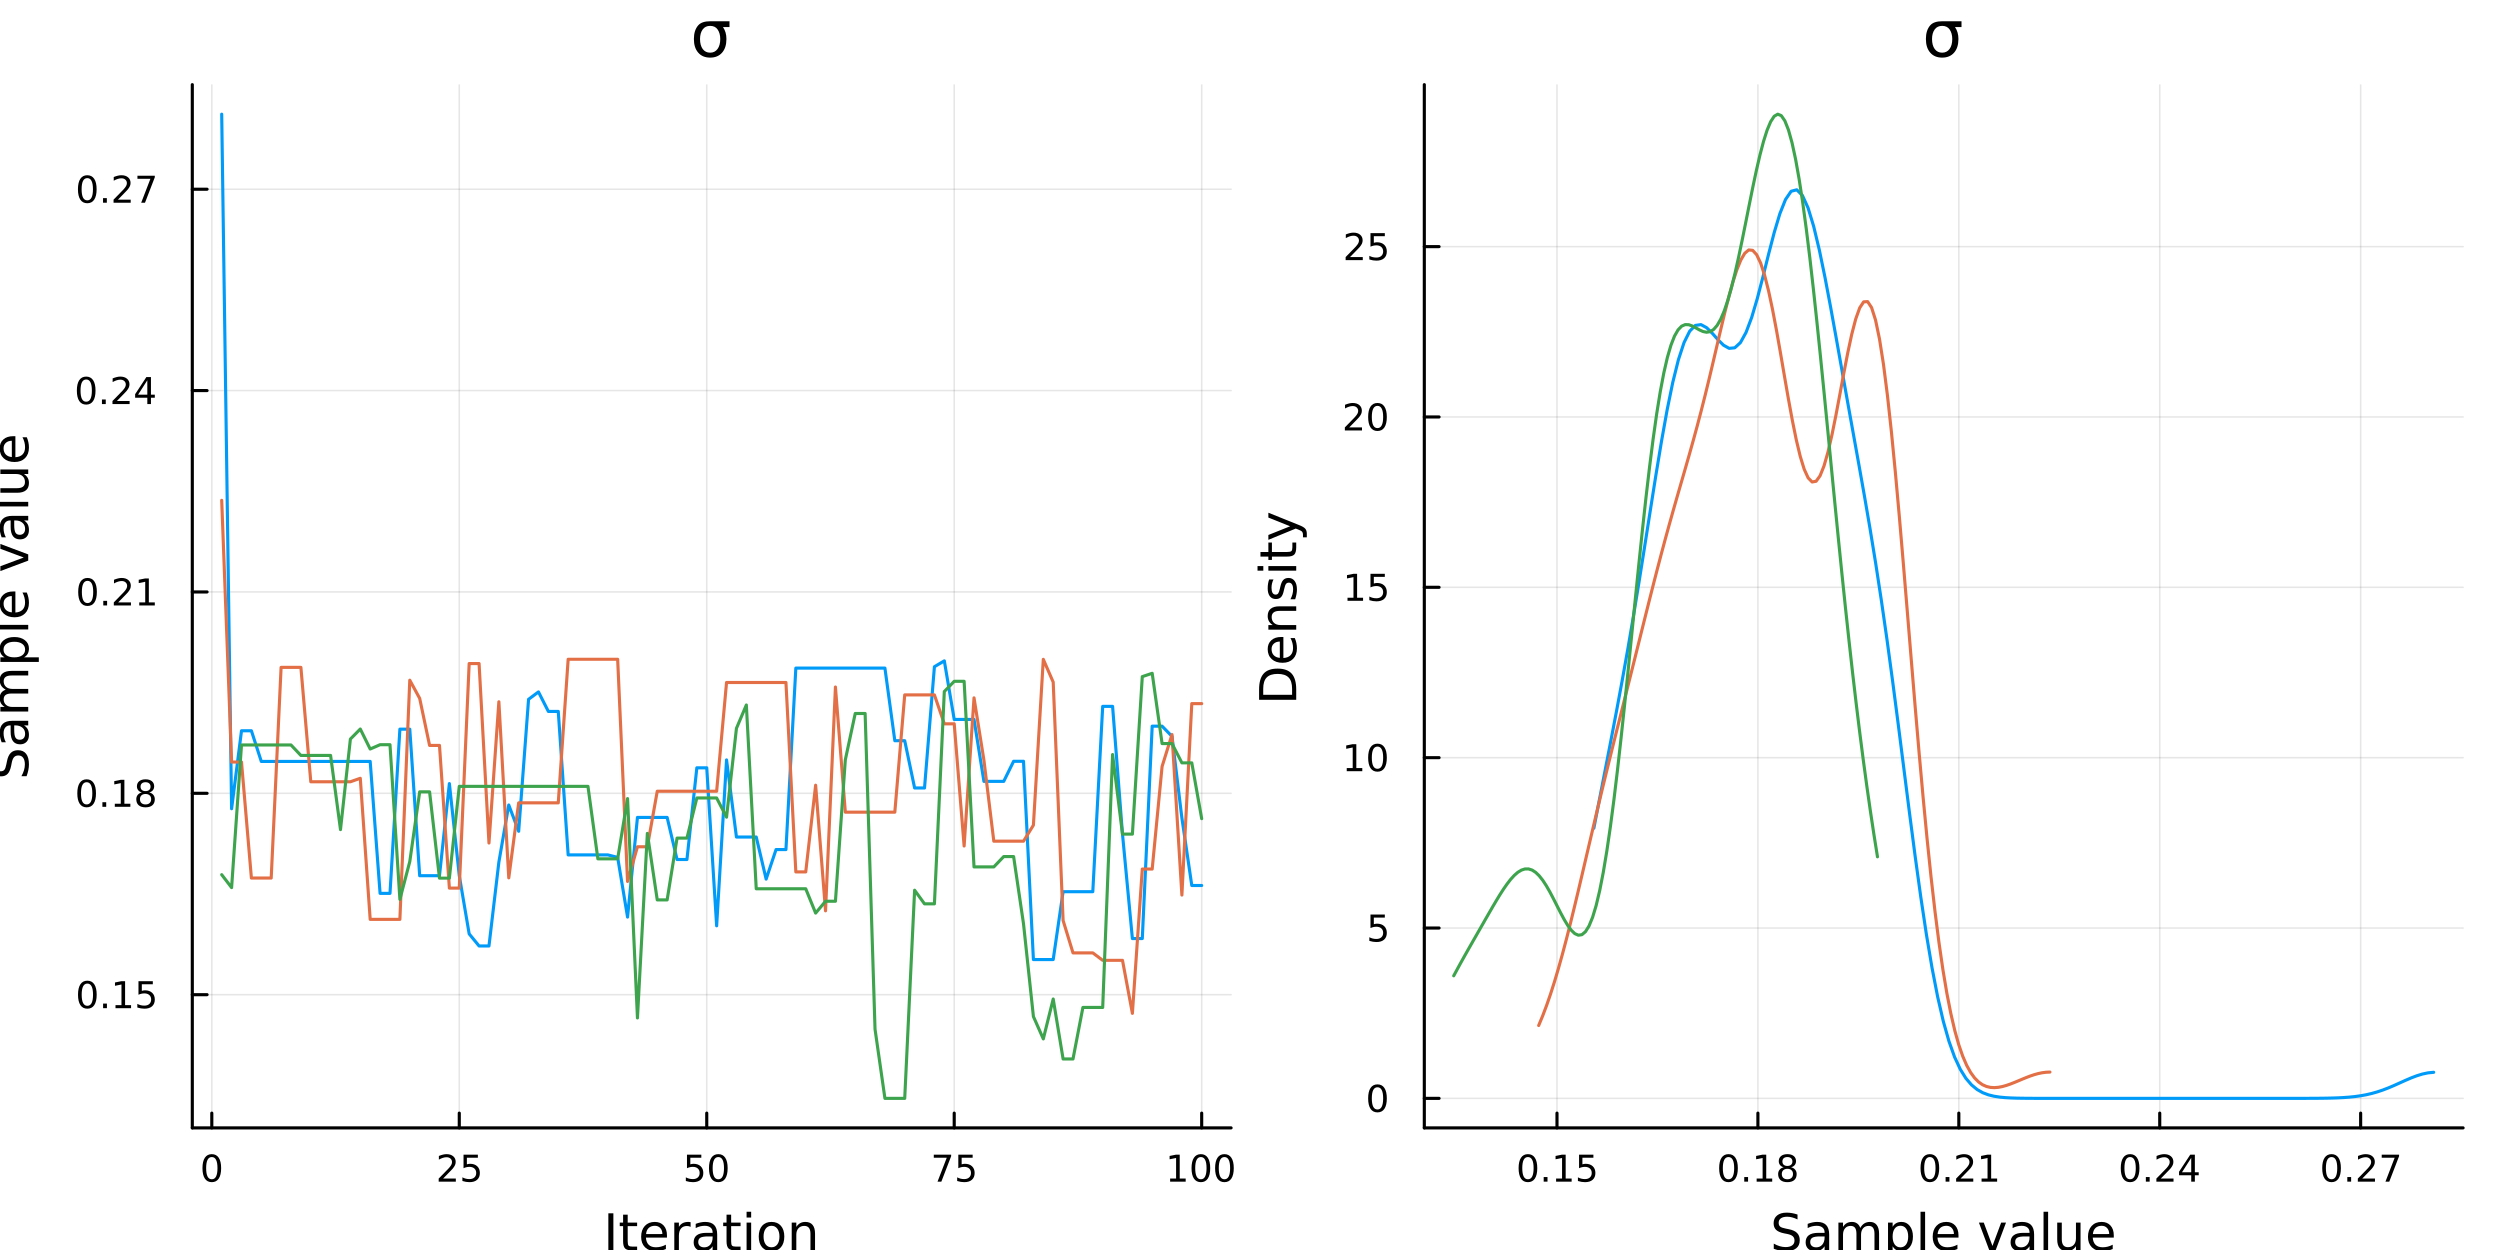 <?xml version="1.0" encoding="utf-8"?>
<svg xmlns="http://www.w3.org/2000/svg" xmlns:xlink="http://www.w3.org/1999/xlink" width="800" height="400" viewBox="0 0 3200 1600">
<rect x="0" y="0" width="3200" height="1600" fill="#333333" stroke="none"/>
<defs>
  <clipPath id="clip540">
    <rect x="0" y="0" width="3200" height="1600"/>
  </clipPath>
</defs>
<path clip-path="url(#clip540)" d="M0 1600 L3200 1600 L3200 0 L0 0  Z" fill="#ffffff" fill-rule="evenodd" fill-opacity="1"/>
<defs>
  <clipPath id="clip541">
    <rect x="640" y="0" width="2241" height="1600"/>
  </clipPath>
</defs>
<path clip-path="url(#clip540)" d="M246.148 1443.7 L1575.79 1443.7 L1575.79 108.352 L246.148 108.352  Z" fill="#ffffff" fill-rule="evenodd" fill-opacity="1"/>
<defs>
  <clipPath id="clip542">
    <rect x="246" y="108" width="1331" height="1336"/>
  </clipPath>
</defs>
<polyline clip-path="url(#clip542)" style="stroke:#000000; stroke-linecap:round; stroke-linejoin:round; stroke-width:2; stroke-opacity:0.1; fill:none" points="271.109,1443.7 271.109,108.352 "/>
<polyline clip-path="url(#clip542)" style="stroke:#000000; stroke-linecap:round; stroke-linejoin:round; stroke-width:2; stroke-opacity:0.1; fill:none" points="587.871,1443.7 587.871,108.352 "/>
<polyline clip-path="url(#clip542)" style="stroke:#000000; stroke-linecap:round; stroke-linejoin:round; stroke-width:2; stroke-opacity:0.1; fill:none" points="904.633,1443.7 904.633,108.352 "/>
<polyline clip-path="url(#clip542)" style="stroke:#000000; stroke-linecap:round; stroke-linejoin:round; stroke-width:2; stroke-opacity:0.1; fill:none" points="1221.39,1443.7 1221.39,108.352 "/>
<polyline clip-path="url(#clip542)" style="stroke:#000000; stroke-linecap:round; stroke-linejoin:round; stroke-width:2; stroke-opacity:0.1; fill:none" points="1538.16,1443.7 1538.16,108.352 "/>
<polyline clip-path="url(#clip540)" style="stroke:#000000; stroke-linecap:round; stroke-linejoin:round; stroke-width:4; stroke-opacity:1; fill:none" points="246.148,1443.7 1575.79,1443.7 "/>
<polyline clip-path="url(#clip540)" style="stroke:#000000; stroke-linecap:round; stroke-linejoin:round; stroke-width:4; stroke-opacity:1; fill:none" points="271.109,1443.7 271.109,1424.8 "/>
<polyline clip-path="url(#clip540)" style="stroke:#000000; stroke-linecap:round; stroke-linejoin:round; stroke-width:4; stroke-opacity:1; fill:none" points="587.871,1443.7 587.871,1424.8 "/>
<polyline clip-path="url(#clip540)" style="stroke:#000000; stroke-linecap:round; stroke-linejoin:round; stroke-width:4; stroke-opacity:1; fill:none" points="904.633,1443.7 904.633,1424.8 "/>
<polyline clip-path="url(#clip540)" style="stroke:#000000; stroke-linecap:round; stroke-linejoin:round; stroke-width:4; stroke-opacity:1; fill:none" points="1221.39,1443.7 1221.39,1424.8 "/>
<polyline clip-path="url(#clip540)" style="stroke:#000000; stroke-linecap:round; stroke-linejoin:round; stroke-width:4; stroke-opacity:1; fill:none" points="1538.16,1443.7 1538.16,1424.8 "/>
<path clip-path="url(#clip540)" d="M271.109 1481.02 Q267.498 1481.02 265.669 1484.58 Q263.864 1488.12 263.864 1495.25 Q263.864 1502.36 265.669 1505.93 Q267.498 1509.47 271.109 1509.47 Q274.743 1509.47 276.549 1505.93 Q278.377 1502.36 278.377 1495.25 Q278.377 1488.12 276.549 1484.58 Q274.743 1481.02 271.109 1481.02 M271.109 1477.31 Q276.919 1477.31 279.975 1481.92 Q283.053 1486.5 283.053 1495.25 Q283.053 1503.98 279.975 1508.59 Q276.919 1513.17 271.109 1513.17 Q265.299 1513.17 262.22 1508.59 Q259.165 1503.98 259.165 1495.25 Q259.165 1486.5 262.22 1481.92 Q265.299 1477.31 271.109 1477.31 Z" fill="#000000" fill-rule="nonzero" fill-opacity="1" /><path clip-path="url(#clip540)" d="M567.142 1508.56 L583.461 1508.56 L583.461 1512.5 L561.517 1512.5 L561.517 1508.56 Q564.179 1505.81 568.762 1501.18 Q573.369 1496.53 574.549 1495.19 Q576.795 1492.66 577.674 1490.93 Q578.577 1489.17 578.577 1487.48 Q578.577 1484.72 576.633 1482.99 Q574.711 1481.25 571.609 1481.25 Q569.41 1481.25 566.957 1482.01 Q564.526 1482.78 561.748 1484.33 L561.748 1479.61 Q564.572 1478.47 567.026 1477.89 Q569.48 1477.31 571.517 1477.31 Q576.887 1477.31 580.082 1480 Q583.276 1482.69 583.276 1487.18 Q583.276 1489.31 582.466 1491.23 Q581.679 1493.12 579.572 1495.72 Q578.994 1496.39 575.892 1499.61 Q572.79 1502.8 567.142 1508.56 Z" fill="#000000" fill-rule="nonzero" fill-opacity="1" /><path clip-path="url(#clip540)" d="M593.322 1477.94 L611.679 1477.94 L611.679 1481.88 L597.605 1481.88 L597.605 1490.35 Q598.623 1490 599.642 1489.84 Q600.66 1489.65 601.679 1489.65 Q607.466 1489.65 610.845 1492.82 Q614.225 1496 614.225 1501.41 Q614.225 1506.99 610.753 1510.09 Q607.281 1513.17 600.961 1513.17 Q598.785 1513.17 596.517 1512.8 Q594.271 1512.43 591.864 1511.69 L591.864 1506.99 Q593.947 1508.12 596.17 1508.68 Q598.392 1509.24 600.869 1509.24 Q604.873 1509.24 607.211 1507.13 Q609.549 1505.02 609.549 1501.41 Q609.549 1497.8 607.211 1495.69 Q604.873 1493.59 600.869 1493.59 Q598.994 1493.59 597.119 1494 Q595.267 1494.42 593.322 1495.3 L593.322 1477.94 Z" fill="#000000" fill-rule="nonzero" fill-opacity="1" /><path clip-path="url(#clip540)" d="M879.332 1477.94 L897.689 1477.94 L897.689 1481.88 L883.615 1481.88 L883.615 1490.35 Q884.633 1490 885.652 1489.84 Q886.67 1489.65 887.689 1489.65 Q893.476 1489.65 896.855 1492.82 Q900.235 1496 900.235 1501.41 Q900.235 1506.99 896.763 1510.09 Q893.29 1513.17 886.971 1513.17 Q884.795 1513.17 882.527 1512.8 Q880.281 1512.43 877.874 1511.69 L877.874 1506.99 Q879.957 1508.12 882.179 1508.68 Q884.402 1509.24 886.878 1509.24 Q890.883 1509.24 893.221 1507.13 Q895.559 1505.02 895.559 1501.41 Q895.559 1497.8 893.221 1495.69 Q890.883 1493.59 886.878 1493.59 Q885.003 1493.59 883.128 1494 Q881.277 1494.42 879.332 1495.3 L879.332 1477.94 Z" fill="#000000" fill-rule="nonzero" fill-opacity="1" /><path clip-path="url(#clip540)" d="M919.448 1481.02 Q915.837 1481.02 914.008 1484.58 Q912.202 1488.12 912.202 1495.25 Q912.202 1502.36 914.008 1505.93 Q915.837 1509.47 919.448 1509.47 Q923.082 1509.47 924.887 1505.93 Q926.716 1502.36 926.716 1495.25 Q926.716 1488.12 924.887 1484.58 Q923.082 1481.02 919.448 1481.02 M919.448 1477.31 Q925.258 1477.31 928.313 1481.92 Q931.392 1486.5 931.392 1495.25 Q931.392 1503.98 928.313 1508.59 Q925.258 1513.17 919.448 1513.17 Q913.638 1513.17 910.559 1508.59 Q907.503 1503.98 907.503 1495.25 Q907.503 1486.5 910.559 1481.92 Q913.638 1477.31 919.448 1477.31 Z" fill="#000000" fill-rule="nonzero" fill-opacity="1" /><path clip-path="url(#clip540)" d="M1195.25 1477.94 L1217.47 1477.94 L1217.47 1479.93 L1204.93 1512.5 L1200.04 1512.5 L1211.85 1481.88 L1195.25 1481.88 L1195.25 1477.94 Z" fill="#000000" fill-rule="nonzero" fill-opacity="1" /><path clip-path="url(#clip540)" d="M1226.64 1477.94 L1244.99 1477.94 L1244.99 1481.88 L1230.92 1481.88 L1230.92 1490.35 Q1231.94 1490 1232.96 1489.84 Q1233.98 1489.65 1234.99 1489.65 Q1240.78 1489.65 1244.16 1492.82 Q1247.54 1496 1247.54 1501.41 Q1247.54 1506.99 1244.07 1510.09 Q1240.6 1513.17 1234.28 1513.17 Q1232.1 1513.17 1229.83 1512.8 Q1227.59 1512.43 1225.18 1511.69 L1225.18 1506.99 Q1227.26 1508.12 1229.49 1508.68 Q1231.71 1509.24 1234.18 1509.24 Q1238.19 1509.24 1240.53 1507.13 Q1242.86 1505.02 1242.86 1501.41 Q1242.86 1497.8 1240.53 1495.69 Q1238.19 1493.59 1234.18 1493.59 Q1232.31 1493.59 1230.43 1494 Q1228.58 1494.42 1226.64 1495.3 L1226.64 1477.94 Z" fill="#000000" fill-rule="nonzero" fill-opacity="1" /><path clip-path="url(#clip540)" d="M1497.76 1508.56 L1505.4 1508.56 L1505.4 1482.2 L1497.09 1483.87 L1497.09 1479.61 L1505.36 1477.94 L1510.03 1477.94 L1510.03 1508.56 L1517.67 1508.56 L1517.67 1512.5 L1497.76 1512.5 L1497.76 1508.56 Z" fill="#000000" fill-rule="nonzero" fill-opacity="1" /><path clip-path="url(#clip540)" d="M1537.12 1481.02 Q1533.5 1481.02 1531.68 1484.58 Q1529.87 1488.12 1529.87 1495.25 Q1529.87 1502.36 1531.68 1505.93 Q1533.5 1509.47 1537.12 1509.47 Q1540.75 1509.47 1542.55 1505.93 Q1544.38 1502.36 1544.38 1495.25 Q1544.38 1488.12 1542.55 1484.58 Q1540.75 1481.02 1537.12 1481.02 M1537.12 1477.31 Q1542.93 1477.31 1545.98 1481.92 Q1549.06 1486.5 1549.06 1495.25 Q1549.06 1503.98 1545.98 1508.59 Q1542.93 1513.17 1537.12 1513.17 Q1531.31 1513.17 1528.23 1508.59 Q1525.17 1503.98 1525.17 1495.25 Q1525.17 1486.5 1528.23 1481.92 Q1531.31 1477.31 1537.12 1477.31 Z" fill="#000000" fill-rule="nonzero" fill-opacity="1" /><path clip-path="url(#clip540)" d="M1567.28 1481.02 Q1563.67 1481.02 1561.84 1484.58 Q1560.03 1488.12 1560.03 1495.25 Q1560.03 1502.36 1561.84 1505.93 Q1563.67 1509.47 1567.28 1509.47 Q1570.91 1509.47 1572.72 1505.93 Q1574.55 1502.36 1574.55 1495.25 Q1574.55 1488.12 1572.72 1484.58 Q1570.91 1481.02 1567.28 1481.02 M1567.28 1477.31 Q1573.09 1477.31 1576.14 1481.92 Q1579.22 1486.5 1579.22 1495.25 Q1579.22 1503.98 1576.14 1508.59 Q1573.09 1513.17 1567.28 1513.17 Q1561.47 1513.17 1558.39 1508.59 Q1555.33 1503.98 1555.33 1495.25 Q1555.33 1486.5 1558.39 1481.92 Q1561.47 1477.31 1567.28 1477.31 Z" fill="#000000" fill-rule="nonzero" fill-opacity="1" /><path clip-path="url(#clip540)" d="M778.689 1553.04 L785.118 1553.04 L785.118 1600.56 L778.689 1600.56 L778.689 1553.04 Z" fill="#000000" fill-rule="nonzero" fill-opacity="1" /><path clip-path="url(#clip540)" d="M803.451 1554.79 L803.451 1564.92 L815.514 1564.92 L815.514 1569.47 L803.451 1569.47 L803.451 1588.82 Q803.451 1593.18 804.629 1594.42 Q805.839 1595.66 809.499 1595.66 L815.514 1595.66 L815.514 1600.56 L809.499 1600.56 Q802.719 1600.56 800.141 1598.05 Q797.563 1595.5 797.563 1588.82 L797.563 1569.47 L793.266 1569.47 L793.266 1564.92 L797.563 1564.92 L797.563 1554.79 L803.451 1554.79 Z" fill="#000000" fill-rule="nonzero" fill-opacity="1" /><path clip-path="url(#clip540)" d="M853.709 1581.28 L853.709 1584.14 L826.782 1584.14 Q827.164 1590.19 830.41 1593.37 Q833.688 1596.52 839.513 1596.52 Q842.887 1596.52 846.038 1595.69 Q849.221 1594.87 852.34 1593.21 L852.34 1598.75 Q849.189 1600.09 845.879 1600.79 Q842.569 1601.49 839.163 1601.49 Q830.633 1601.49 825.636 1596.52 Q820.671 1591.56 820.671 1583.09 Q820.671 1574.34 825.381 1569.21 Q830.124 1564.06 838.144 1564.06 Q845.338 1564.06 849.507 1568.7 Q853.709 1573.32 853.709 1581.28 M847.852 1579.56 Q847.789 1574.75 845.147 1571.89 Q842.537 1569.02 838.208 1569.02 Q833.307 1569.02 830.346 1571.79 Q827.418 1574.56 826.973 1579.59 L847.852 1579.56 Z" fill="#000000" fill-rule="nonzero" fill-opacity="1" /><path clip-path="url(#clip540)" d="M883.978 1570.39 Q882.991 1569.82 881.813 1569.56 Q880.667 1569.28 879.267 1569.28 Q874.302 1569.28 871.628 1572.52 Q868.986 1575.74 868.986 1581.79 L868.986 1600.56 L863.098 1600.56 L863.098 1564.92 L868.986 1564.92 L868.986 1570.45 Q870.832 1567.21 873.792 1565.65 Q876.752 1564.06 880.986 1564.06 Q881.59 1564.06 882.322 1564.15 Q883.055 1564.22 883.946 1564.37 L883.978 1570.39 Z" fill="#000000" fill-rule="nonzero" fill-opacity="1" /><path clip-path="url(#clip540)" d="M906.321 1582.64 Q899.223 1582.64 896.486 1584.27 Q893.749 1585.89 893.749 1589.81 Q893.749 1592.92 895.786 1594.77 Q897.855 1596.59 901.388 1596.59 Q906.258 1596.59 909.186 1593.15 Q912.146 1589.68 912.146 1583.95 L912.146 1582.64 L906.321 1582.64 M918.002 1580.23 L918.002 1600.56 L912.146 1600.56 L912.146 1595.15 Q910.141 1598.4 907.149 1599.96 Q904.157 1601.49 899.828 1601.49 Q894.354 1601.49 891.107 1598.43 Q887.892 1595.34 887.892 1590.19 Q887.892 1584.17 891.903 1581.12 Q895.945 1578.06 903.934 1578.06 L912.146 1578.06 L912.146 1577.49 Q912.146 1573.45 909.472 1571.25 Q906.83 1569.02 902.024 1569.02 Q898.969 1569.02 896.072 1569.75 Q893.176 1570.49 890.502 1571.95 L890.502 1566.54 Q893.717 1565.3 896.741 1564.69 Q899.765 1564.06 902.629 1564.06 Q910.363 1564.06 914.183 1568.07 Q918.002 1572.08 918.002 1580.23 Z" fill="#000000" fill-rule="nonzero" fill-opacity="1" /><path clip-path="url(#clip540)" d="M935.858 1554.79 L935.858 1564.92 L947.921 1564.92 L947.921 1569.47 L935.858 1569.47 L935.858 1588.82 Q935.858 1593.18 937.036 1594.42 Q938.245 1595.66 941.905 1595.66 L947.921 1595.66 L947.921 1600.56 L941.905 1600.56 Q935.126 1600.56 932.548 1598.05 Q929.97 1595.5 929.97 1588.82 L929.97 1569.47 L925.673 1569.47 L925.673 1564.92 L929.97 1564.92 L929.97 1554.79 L935.858 1554.79 Z" fill="#000000" fill-rule="nonzero" fill-opacity="1" /><path clip-path="url(#clip540)" d="M955.624 1564.92 L961.48 1564.92 L961.48 1600.56 L955.624 1600.56 L955.624 1564.92 M955.624 1551.04 L961.48 1551.04 L961.48 1558.45 L955.624 1558.45 L955.624 1551.04 Z" fill="#000000" fill-rule="nonzero" fill-opacity="1" /><path clip-path="url(#clip540)" d="M987.548 1569.02 Q982.837 1569.02 980.1 1572.71 Q977.362 1576.37 977.362 1582.77 Q977.362 1589.17 980.068 1592.86 Q982.805 1596.52 987.548 1596.52 Q992.226 1596.52 994.964 1592.83 Q997.701 1589.14 997.701 1582.77 Q997.701 1576.44 994.964 1572.75 Q992.226 1569.02 987.548 1569.02 M987.548 1564.06 Q995.186 1564.06 999.547 1569.02 Q1003.91 1573.99 1003.91 1582.77 Q1003.91 1591.52 999.547 1596.52 Q995.186 1601.49 987.548 1601.49 Q979.877 1601.49 975.516 1596.52 Q971.188 1591.52 971.188 1582.77 Q971.188 1573.99 975.516 1569.02 Q979.877 1564.06 987.548 1564.06 Z" fill="#000000" fill-rule="nonzero" fill-opacity="1" /><path clip-path="url(#clip540)" d="M1043.25 1579.05 L1043.25 1600.56 L1037.39 1600.56 L1037.39 1579.24 Q1037.39 1574.18 1035.42 1571.66 Q1033.44 1569.15 1029.5 1569.15 Q1024.76 1569.15 1022.02 1572.17 Q1019.28 1575.2 1019.28 1580.42 L1019.28 1600.56 L1013.39 1600.56 L1013.39 1564.92 L1019.28 1564.92 L1019.28 1570.45 Q1021.38 1567.24 1024.21 1565.65 Q1027.08 1564.06 1030.8 1564.06 Q1036.95 1564.06 1040.1 1567.88 Q1043.25 1571.66 1043.25 1579.05 Z" fill="#000000" fill-rule="nonzero" fill-opacity="1" /><polyline clip-path="url(#clip542)" style="stroke:#000000; stroke-linecap:round; stroke-linejoin:round; stroke-width:2; stroke-opacity:0.1; fill:none" points="246.148,1273.18 1575.79,1273.18 "/>
<polyline clip-path="url(#clip542)" style="stroke:#000000; stroke-linecap:round; stroke-linejoin:round; stroke-width:2; stroke-opacity:0.1; fill:none" points="246.148,1015.44 1575.79,1015.44 "/>
<polyline clip-path="url(#clip542)" style="stroke:#000000; stroke-linecap:round; stroke-linejoin:round; stroke-width:2; stroke-opacity:0.1; fill:none" points="246.148,757.69 1575.79,757.69 "/>
<polyline clip-path="url(#clip542)" style="stroke:#000000; stroke-linecap:round; stroke-linejoin:round; stroke-width:2; stroke-opacity:0.1; fill:none" points="246.148,499.944 1575.79,499.944 "/>
<polyline clip-path="url(#clip542)" style="stroke:#000000; stroke-linecap:round; stroke-linejoin:round; stroke-width:2; stroke-opacity:0.1; fill:none" points="246.148,242.198 1575.79,242.198 "/>
<polyline clip-path="url(#clip540)" style="stroke:#000000; stroke-linecap:round; stroke-linejoin:round; stroke-width:4; stroke-opacity:1; fill:none" points="246.148,1443.7 246.148,108.352 "/>
<polyline clip-path="url(#clip540)" style="stroke:#000000; stroke-linecap:round; stroke-linejoin:round; stroke-width:4; stroke-opacity:1; fill:none" points="246.148,1273.18 265.046,1273.18 "/>
<polyline clip-path="url(#clip540)" style="stroke:#000000; stroke-linecap:round; stroke-linejoin:round; stroke-width:4; stroke-opacity:1; fill:none" points="246.148,1015.44 265.046,1015.44 "/>
<polyline clip-path="url(#clip540)" style="stroke:#000000; stroke-linecap:round; stroke-linejoin:round; stroke-width:4; stroke-opacity:1; fill:none" points="246.148,757.69 265.046,757.69 "/>
<polyline clip-path="url(#clip540)" style="stroke:#000000; stroke-linecap:round; stroke-linejoin:round; stroke-width:4; stroke-opacity:1; fill:none" points="246.148,499.944 265.046,499.944 "/>
<polyline clip-path="url(#clip540)" style="stroke:#000000; stroke-linecap:round; stroke-linejoin:round; stroke-width:4; stroke-opacity:1; fill:none" points="246.148,242.198 265.046,242.198 "/>
<path clip-path="url(#clip540)" d="M111.806 1258.98 Q108.195 1258.98 106.366 1262.55 Q104.561 1266.09 104.561 1273.22 Q104.561 1280.32 106.366 1283.89 Q108.195 1287.43 111.806 1287.43 Q115.44 1287.43 117.246 1283.89 Q119.074 1280.32 119.074 1273.22 Q119.074 1266.09 117.246 1262.55 Q115.44 1258.98 111.806 1258.98 M111.806 1255.28 Q117.616 1255.28 120.672 1259.88 Q123.75 1264.47 123.75 1273.22 Q123.75 1281.94 120.672 1286.55 Q117.616 1291.13 111.806 1291.13 Q105.996 1291.13 102.917 1286.55 Q99.862 1281.94 99.862 1273.22 Q99.862 1264.47 102.917 1259.88 Q105.996 1255.28 111.806 1255.28 Z" fill="#000000" fill-rule="nonzero" fill-opacity="1" /><path clip-path="url(#clip540)" d="M131.968 1284.58 L136.852 1284.58 L136.852 1290.46 L131.968 1290.46 L131.968 1284.58 Z" fill="#000000" fill-rule="nonzero" fill-opacity="1" /><path clip-path="url(#clip540)" d="M147.847 1286.53 L155.486 1286.53 L155.486 1260.16 L147.176 1261.83 L147.176 1257.57 L155.44 1255.9 L160.116 1255.9 L160.116 1286.53 L167.755 1286.53 L167.755 1290.46 L147.847 1290.46 L147.847 1286.53 Z" fill="#000000" fill-rule="nonzero" fill-opacity="1" /><path clip-path="url(#clip540)" d="M177.245 1255.9 L195.602 1255.9 L195.602 1259.84 L181.528 1259.84 L181.528 1268.31 Q182.546 1267.96 183.565 1267.8 Q184.583 1267.61 185.602 1267.61 Q191.389 1267.61 194.769 1270.79 Q198.148 1273.96 198.148 1279.37 Q198.148 1284.95 194.676 1288.05 Q191.204 1291.13 184.884 1291.13 Q182.708 1291.13 180.44 1290.76 Q178.195 1290.39 175.787 1289.65 L175.787 1284.95 Q177.87 1286.09 180.093 1286.64 Q182.315 1287.2 184.792 1287.2 Q188.796 1287.2 191.134 1285.09 Q193.472 1282.98 193.472 1279.37 Q193.472 1275.76 191.134 1273.66 Q188.796 1271.55 184.792 1271.55 Q182.917 1271.55 181.042 1271.97 Q179.19 1272.38 177.245 1273.26 L177.245 1255.9 Z" fill="#000000" fill-rule="nonzero" fill-opacity="1" /><path clip-path="url(#clip540)" d="M110.903 1001.23 Q107.292 1001.23 105.463 1004.8 Q103.658 1008.34 103.658 1015.47 Q103.658 1022.58 105.463 1026.14 Q107.292 1029.68 110.903 1029.68 Q114.537 1029.68 116.343 1026.14 Q118.172 1022.58 118.172 1015.47 Q118.172 1008.34 116.343 1004.8 Q114.537 1001.23 110.903 1001.23 M110.903 997.531 Q116.713 997.531 119.769 1002.14 Q122.848 1006.72 122.848 1015.47 Q122.848 1024.2 119.769 1028.8 Q116.713 1033.39 110.903 1033.39 Q105.093 1033.39 102.014 1028.8 Q98.959 1024.2 98.959 1015.47 Q98.959 1006.72 102.014 1002.14 Q105.093 997.531 110.903 997.531 Z" fill="#000000" fill-rule="nonzero" fill-opacity="1" /><path clip-path="url(#clip540)" d="M131.065 1026.84 L135.949 1026.84 L135.949 1032.72 L131.065 1032.72 L131.065 1026.84 Z" fill="#000000" fill-rule="nonzero" fill-opacity="1" /><path clip-path="url(#clip540)" d="M146.945 1028.78 L154.584 1028.78 L154.584 1002.41 L146.273 1004.08 L146.273 999.822 L154.537 998.156 L159.213 998.156 L159.213 1028.78 L166.852 1028.78 L166.852 1032.72 L146.945 1032.72 L146.945 1028.78 Z" fill="#000000" fill-rule="nonzero" fill-opacity="1" /><path clip-path="url(#clip540)" d="M186.296 1016.3 Q182.963 1016.3 181.042 1018.09 Q179.144 1019.87 179.144 1022.99 Q179.144 1026.12 181.042 1027.9 Q182.963 1029.68 186.296 1029.68 Q189.63 1029.68 191.551 1027.9 Q193.472 1026.1 193.472 1022.99 Q193.472 1019.87 191.551 1018.09 Q189.653 1016.3 186.296 1016.3 M181.62 1014.31 Q178.611 1013.57 176.921 1011.51 Q175.255 1009.45 175.255 1006.49 Q175.255 1002.35 178.195 999.938 Q181.157 997.531 186.296 997.531 Q191.458 997.531 194.398 999.938 Q197.338 1002.35 197.338 1006.49 Q197.338 1009.45 195.648 1011.51 Q193.981 1013.57 190.995 1014.31 Q194.375 1015.1 196.25 1017.39 Q198.148 1019.68 198.148 1022.99 Q198.148 1028.02 195.069 1030.7 Q192.014 1033.39 186.296 1033.39 Q180.579 1033.39 177.5 1030.7 Q174.445 1028.02 174.445 1022.99 Q174.445 1019.68 176.343 1017.39 Q178.241 1015.1 181.62 1014.31 M179.907 1006.93 Q179.907 1009.61 181.574 1011.12 Q183.264 1012.62 186.296 1012.62 Q189.306 1012.62 190.995 1011.12 Q192.708 1009.61 192.708 1006.93 Q192.708 1004.24 190.995 1002.74 Q189.306 1001.23 186.296 1001.23 Q183.264 1001.23 181.574 1002.74 Q179.907 1004.24 179.907 1006.93 Z" fill="#000000" fill-rule="nonzero" fill-opacity="1" /><path clip-path="url(#clip540)" d="M112.037 743.488 Q108.426 743.488 106.598 747.053 Q104.792 750.595 104.792 757.724 Q104.792 764.831 106.598 768.396 Q108.426 771.937 112.037 771.937 Q115.672 771.937 117.477 768.396 Q119.306 764.831 119.306 757.724 Q119.306 750.595 117.477 747.053 Q115.672 743.488 112.037 743.488 M112.037 739.785 Q117.848 739.785 120.903 744.391 Q123.982 748.975 123.982 757.724 Q123.982 766.451 120.903 771.058 Q117.848 775.641 112.037 775.641 Q106.227 775.641 103.149 771.058 Q100.093 766.451 100.093 757.724 Q100.093 748.975 103.149 744.391 Q106.227 739.785 112.037 739.785 Z" fill="#000000" fill-rule="nonzero" fill-opacity="1" /><path clip-path="url(#clip540)" d="M132.199 769.09 L137.084 769.09 L137.084 774.97 L132.199 774.97 L132.199 769.09 Z" fill="#000000" fill-rule="nonzero" fill-opacity="1" /><path clip-path="url(#clip540)" d="M151.297 771.035 L167.616 771.035 L167.616 774.97 L145.672 774.97 L145.672 771.035 Q148.334 768.28 152.917 763.65 Q157.523 758.998 158.704 757.655 Q160.949 755.132 161.829 753.396 Q162.732 751.637 162.732 749.947 Q162.732 747.192 160.787 745.456 Q158.866 743.72 155.764 743.72 Q153.565 743.72 151.111 744.484 Q148.681 745.248 145.903 746.799 L145.903 742.076 Q148.727 740.942 151.181 740.363 Q153.634 739.785 155.672 739.785 Q161.042 739.785 164.236 742.47 Q167.431 745.155 167.431 749.646 Q167.431 751.775 166.621 753.697 Q165.833 755.595 163.727 758.187 Q163.148 758.859 160.046 762.076 Q156.945 765.271 151.297 771.035 Z" fill="#000000" fill-rule="nonzero" fill-opacity="1" /><path clip-path="url(#clip540)" d="M178.241 771.035 L185.88 771.035 L185.88 744.669 L177.57 746.336 L177.57 742.076 L185.833 740.41 L190.509 740.41 L190.509 771.035 L198.148 771.035 L198.148 774.97 L178.241 774.97 L178.241 771.035 Z" fill="#000000" fill-rule="nonzero" fill-opacity="1" /><path clip-path="url(#clip540)" d="M110.325 485.742 Q106.713 485.742 104.885 489.307 Q103.079 492.849 103.079 499.979 Q103.079 507.085 104.885 510.65 Q106.713 514.191 110.325 514.191 Q113.959 514.191 115.764 510.65 Q117.593 507.085 117.593 499.979 Q117.593 492.849 115.764 489.307 Q113.959 485.742 110.325 485.742 M110.325 482.039 Q116.135 482.039 119.19 486.645 Q122.269 491.229 122.269 499.979 Q122.269 508.705 119.19 513.312 Q116.135 517.895 110.325 517.895 Q104.514 517.895 101.436 513.312 Q98.38 508.705 98.38 499.979 Q98.38 491.229 101.436 486.645 Q104.514 482.039 110.325 482.039 Z" fill="#000000" fill-rule="nonzero" fill-opacity="1" /><path clip-path="url(#clip540)" d="M130.486 511.344 L135.371 511.344 L135.371 517.224 L130.486 517.224 L130.486 511.344 Z" fill="#000000" fill-rule="nonzero" fill-opacity="1" /><path clip-path="url(#clip540)" d="M149.584 513.289 L165.903 513.289 L165.903 517.224 L143.959 517.224 L143.959 513.289 Q146.621 510.534 151.204 505.904 Q155.81 501.252 156.991 499.909 Q159.236 497.386 160.116 495.65 Q161.019 493.891 161.019 492.201 Q161.019 489.446 159.074 487.71 Q157.153 485.974 154.051 485.974 Q151.852 485.974 149.398 486.738 Q146.968 487.502 144.19 489.053 L144.19 484.33 Q147.014 483.196 149.468 482.617 Q151.922 482.039 153.959 482.039 Q159.329 482.039 162.523 484.724 Q165.718 487.409 165.718 491.9 Q165.718 494.029 164.908 495.951 Q164.121 497.849 162.014 500.441 Q161.435 501.113 158.334 504.33 Q155.232 507.525 149.584 513.289 Z" fill="#000000" fill-rule="nonzero" fill-opacity="1" /><path clip-path="url(#clip540)" d="M188.565 486.738 L176.759 505.187 L188.565 505.187 L188.565 486.738 M187.338 482.664 L193.218 482.664 L193.218 505.187 L198.148 505.187 L198.148 509.076 L193.218 509.076 L193.218 517.224 L188.565 517.224 L188.565 509.076 L172.963 509.076 L172.963 504.562 L187.338 482.664 Z" fill="#000000" fill-rule="nonzero" fill-opacity="1" /><path clip-path="url(#clip540)" d="M111.713 227.996 Q108.102 227.996 106.274 231.561 Q104.468 235.103 104.468 242.233 Q104.468 249.339 106.274 252.904 Q108.102 256.445 111.713 256.445 Q115.348 256.445 117.153 252.904 Q118.982 249.339 118.982 242.233 Q118.982 235.103 117.153 231.561 Q115.348 227.996 111.713 227.996 M111.713 224.293 Q117.524 224.293 120.579 228.899 Q123.658 233.483 123.658 242.233 Q123.658 250.959 120.579 255.566 Q117.524 260.149 111.713 260.149 Q105.903 260.149 102.825 255.566 Q99.769 250.959 99.769 242.233 Q99.769 233.483 102.825 228.899 Q105.903 224.293 111.713 224.293 Z" fill="#000000" fill-rule="nonzero" fill-opacity="1" /><path clip-path="url(#clip540)" d="M131.875 253.598 L136.76 253.598 L136.76 259.478 L131.875 259.478 L131.875 253.598 Z" fill="#000000" fill-rule="nonzero" fill-opacity="1" /><path clip-path="url(#clip540)" d="M150.972 255.543 L167.292 255.543 L167.292 259.478 L145.347 259.478 L145.347 255.543 Q148.01 252.788 152.593 248.158 Q157.199 243.506 158.38 242.163 Q160.625 239.64 161.505 237.904 Q162.408 236.145 162.408 234.455 Q162.408 231.7 160.463 229.964 Q158.542 228.228 155.44 228.228 Q153.241 228.228 150.787 228.992 Q148.357 229.756 145.579 231.307 L145.579 226.584 Q148.403 225.45 150.857 224.872 Q153.31 224.293 155.347 224.293 Q160.718 224.293 163.912 226.978 Q167.107 229.663 167.107 234.154 Q167.107 236.283 166.296 238.205 Q165.509 240.103 163.403 242.695 Q162.824 243.367 159.722 246.584 Q156.621 249.779 150.972 255.543 Z" fill="#000000" fill-rule="nonzero" fill-opacity="1" /><path clip-path="url(#clip540)" d="M175.926 224.918 L198.148 224.918 L198.148 226.909 L185.602 259.478 L180.718 259.478 L192.523 228.853 L175.926 228.853 L175.926 224.918 Z" fill="#000000" fill-rule="nonzero" fill-opacity="1" /><path clip-path="url(#clip540)" d="M-9.836 963.146 L-3.566 963.146 Q-5.317 966.806 -6.176 970.053 Q-7.035 973.299 -7.035 976.323 Q-7.035 981.575 -4.998 984.439 Q-2.961 987.272 0.794 987.272 Q3.946 987.272 5.569 985.394 Q7.16 983.484 8.147 978.201 L8.943 974.318 Q10.311 967.124 13.78 963.719 Q17.218 960.281 23.011 960.281 Q29.918 960.281 33.482 964.928 Q37.047 969.543 37.047 978.487 Q37.047 981.861 36.283 985.681 Q35.519 989.468 34.023 993.542 L27.403 993.542 Q29.599 989.627 30.713 985.872 Q31.827 982.116 31.827 978.487 Q31.827 972.981 29.663 969.989 Q27.499 966.997 23.488 966.997 Q19.987 966.997 18.014 969.162 Q16.04 971.294 15.054 976.196 L14.29 980.111 Q12.857 987.304 9.802 990.518 Q6.746 993.733 1.304 993.733 Q-4.998 993.733 -8.627 989.309 Q-12.255 984.853 -12.255 977.055 Q-12.255 973.713 -11.65 970.244 Q-11.046 966.774 -9.836 963.146 Z" fill="#000000" fill-rule="nonzero" fill-opacity="1" /><path clip-path="url(#clip540)" d="M18.205 934.309 Q18.205 941.407 19.828 944.144 Q21.451 946.882 25.366 946.882 Q28.485 946.882 30.331 944.845 Q32.146 942.776 32.146 939.243 Q32.146 934.373 28.708 931.445 Q25.239 928.485 19.51 928.485 L18.205 928.485 L18.205 934.309 M15.786 922.628 L36.124 922.628 L36.124 928.485 L30.713 928.485 Q33.96 930.49 35.519 933.482 Q37.047 936.474 37.047 940.802 Q37.047 946.277 33.992 949.523 Q30.904 952.738 25.748 952.738 Q19.733 952.738 16.677 948.728 Q13.621 944.685 13.621 936.696 L13.621 928.485 L13.049 928.485 Q9.006 928.485 6.81 931.158 Q4.582 933.8 4.582 938.606 Q4.582 941.662 5.314 944.558 Q6.046 947.454 7.51 950.128 L2.099 950.128 Q0.858 946.913 0.253 943.89 Q-0.383 940.866 -0.383 938.001 Q-0.383 930.267 3.627 926.448 Q7.638 922.628 15.786 922.628 Z" fill="#000000" fill-rule="nonzero" fill-opacity="1" /><path clip-path="url(#clip540)" d="M7.319 882.811 Q3.373 880.615 1.495 877.559 Q-0.383 874.503 -0.383 870.366 Q-0.383 864.796 3.532 861.772 Q7.415 858.748 14.608 858.748 L36.124 858.748 L36.124 864.637 L14.799 864.637 Q9.675 864.637 7.192 866.451 Q4.709 868.265 4.709 871.989 Q4.709 876.54 7.733 879.182 Q10.757 881.824 15.977 881.824 L36.124 881.824 L36.124 887.712 L14.799 887.712 Q9.643 887.712 7.192 889.527 Q4.709 891.341 4.709 895.128 Q4.709 899.616 7.765 902.258 Q10.789 904.9 15.977 904.9 L36.124 904.9 L36.124 910.788 L0.476 910.788 L0.476 904.9 L6.014 904.9 Q2.736 902.895 1.176 900.094 Q-0.383 897.293 -0.383 893.441 Q-0.383 889.558 1.59 886.853 Q3.564 884.116 7.319 882.811 Z" fill="#000000" fill-rule="nonzero" fill-opacity="1" /><path clip-path="url(#clip540)" d="M30.777 841.402 L49.683 841.402 L49.683 847.29 L0.476 847.29 L0.476 841.402 L5.887 841.402 Q2.704 839.556 1.176 836.755 Q-0.383 833.922 -0.383 830.007 Q-0.383 823.514 4.773 819.472 Q9.929 815.398 18.332 815.398 Q26.735 815.398 31.891 819.472 Q37.047 823.514 37.047 830.007 Q37.047 833.922 35.519 836.755 Q33.96 839.556 30.777 841.402 M18.332 821.477 Q11.871 821.477 8.211 824.151 Q4.518 826.792 4.518 831.439 Q4.518 836.086 8.211 838.76 Q11.871 841.402 18.332 841.402 Q24.793 841.402 28.485 838.76 Q32.146 836.086 32.146 831.439 Q32.146 826.792 28.485 824.151 Q24.793 821.477 18.332 821.477 Z" fill="#000000" fill-rule="nonzero" fill-opacity="1" /><path clip-path="url(#clip540)" d="M-13.401 805.69 L-13.401 799.834 L36.124 799.834 L36.124 805.69 L-13.401 805.69 Z" fill="#000000" fill-rule="nonzero" fill-opacity="1" /><path clip-path="url(#clip540)" d="M16.836 757.088 L19.701 757.088 L19.701 784.015 Q25.748 783.633 28.931 780.386 Q32.082 777.108 32.082 771.284 Q32.082 767.91 31.254 764.759 Q30.427 761.576 28.772 758.457 L34.31 758.457 Q35.647 761.608 36.347 764.918 Q37.047 768.228 37.047 771.634 Q37.047 780.164 32.082 785.161 Q27.117 790.126 18.65 790.126 Q9.897 790.126 4.773 785.415 Q-0.383 780.673 -0.383 772.652 Q-0.383 765.459 4.264 761.289 Q8.879 757.088 16.836 757.088 M15.117 762.944 Q10.311 763.008 7.447 765.65 Q4.582 768.26 4.582 772.589 Q4.582 777.49 7.351 780.45 Q10.12 783.378 15.149 783.824 L15.117 762.944 Z" fill="#000000" fill-rule="nonzero" fill-opacity="1" /><path clip-path="url(#clip540)" d="M0.476 730.957 L0.476 724.75 L30.395 713.61 L0.476 702.47 L0.476 696.264 L36.124 709.632 L36.124 717.589 L0.476 730.957 Z" fill="#000000" fill-rule="nonzero" fill-opacity="1" /><path clip-path="url(#clip540)" d="M18.205 671.979 Q18.205 679.076 19.828 681.814 Q21.451 684.551 25.366 684.551 Q28.485 684.551 30.331 682.514 Q32.146 680.445 32.146 676.912 Q32.146 672.042 28.708 669.114 Q25.239 666.154 19.51 666.154 L18.205 666.154 L18.205 671.979 M15.786 660.297 L36.124 660.297 L36.124 666.154 L30.713 666.154 Q33.96 668.159 35.519 671.151 Q37.047 674.143 37.047 678.472 Q37.047 683.946 33.992 687.193 Q30.904 690.407 25.748 690.407 Q19.733 690.407 16.677 686.397 Q13.621 682.355 13.621 674.366 L13.621 666.154 L13.049 666.154 Q9.006 666.154 6.81 668.827 Q4.582 671.469 4.582 676.275 Q4.582 679.331 5.314 682.227 Q6.046 685.124 7.51 687.797 L2.099 687.797 Q0.858 684.583 0.253 681.559 Q-0.383 678.535 -0.383 675.671 Q-0.383 667.936 3.627 664.117 Q7.638 660.297 15.786 660.297 Z" fill="#000000" fill-rule="nonzero" fill-opacity="1" /><path clip-path="url(#clip540)" d="M-13.401 648.234 L-13.401 642.378 L36.124 642.378 L36.124 648.234 L-13.401 648.234 Z" fill="#000000" fill-rule="nonzero" fill-opacity="1" /><path clip-path="url(#clip540)" d="M22.056 630.729 L0.476 630.729 L0.476 624.872 L21.833 624.872 Q26.894 624.872 29.44 622.899 Q31.955 620.926 31.955 616.979 Q31.955 612.236 28.931 609.499 Q25.907 606.73 20.687 606.73 L0.476 606.73 L0.476 600.874 L36.124 600.874 L36.124 606.73 L30.65 606.73 Q33.896 608.863 35.488 611.695 Q37.047 614.496 37.047 618.22 Q37.047 624.363 33.228 627.546 Q29.408 630.729 22.056 630.729 M-0.383 615.992 L-0.383 615.992 Z" fill="#000000" fill-rule="nonzero" fill-opacity="1" /><path clip-path="url(#clip540)" d="M16.836 558.319 L19.701 558.319 L19.701 585.246 Q25.748 584.864 28.931 581.617 Q32.082 578.339 32.082 572.514 Q32.082 569.141 31.254 565.989 Q30.427 562.807 28.772 559.687 L34.31 559.687 Q35.647 562.838 36.347 566.149 Q37.047 569.459 37.047 572.864 Q37.047 581.395 32.082 586.392 Q27.117 591.357 18.65 591.357 Q9.897 591.357 4.773 586.646 Q-0.383 581.904 -0.383 573.883 Q-0.383 566.69 4.264 562.52 Q8.879 558.319 16.836 558.319 M15.117 564.175 Q10.311 564.239 7.447 566.881 Q4.582 569.491 4.582 573.819 Q4.582 578.721 7.351 581.681 Q10.12 584.609 15.149 585.055 L15.117 564.175 Z" fill="#000000" fill-rule="nonzero" fill-opacity="1" /><path clip-path="url(#clip540)" d="M909.003 33.12 Q902.846 33.12 899.524 37.576 Q896.041 42.235 896.041 49.931 Q896.041 58.074 899.484 62.773 Q902.968 67.431 909.003 67.431 Q914.958 67.431 918.442 62.732 Q921.926 58.033 921.926 49.931 Q921.926 42.518 918.442 37.576 Q915.242 33.12 909.003 33.12 M909.003 27.206 L933.755 27.206 L933.755 34.66 L925.41 34.66 Q929.825 40.979 929.825 49.931 Q929.825 61.071 924.275 67.391 Q918.726 73.751 909.003 73.751 Q899.241 73.751 893.732 67.391 Q888.182 61.071 888.182 49.931 Q888.182 38.71 893.732 32.431 Q898.309 27.206 909.003 27.206 Z" fill="#000000" fill-rule="nonzero" fill-opacity="1" /><polyline clip-path="url(#clip542)" style="stroke:#009af9; stroke-linecap:round; stroke-linejoin:round; stroke-width:4; stroke-opacity:1; fill:none" points="283.779,146.145 296.45,1035.19 309.12,935.398 321.791,935.398 334.461,974.626 347.132,974.626 359.802,974.626 372.473,974.626 385.143,974.626 397.814,974.626 410.484,974.626 423.155,974.626 435.825,974.626 448.496,974.626 461.166,974.626 473.837,974.626 486.507,1143.48 499.178,1143.48 511.848,933.355 524.519,933.355 537.189,1120.92 549.86,1120.92 562.53,1120.92 575.2,1003 587.871,1120.77 600.541,1195.36 613.212,1210.84 625.882,1210.84 638.553,1103.46 651.223,1030.4 663.894,1064.04 676.564,895.106 689.235,885.645 701.905,910.617 714.576,910.617 727.246,1094.25 739.917,1094.25 752.587,1094.25 765.258,1094.25 777.928,1094.25 790.599,1097.45 803.269,1173.86 815.94,1046.33 828.61,1046.33 841.281,1046.33 853.951,1046.33 866.621,1100.17 879.292,1100.17 891.962,982.796 904.633,982.796 917.303,1185.04 929.974,972.688 942.644,1071.38 955.315,1071.38 967.985,1071.38 980.656,1125.26 993.326,1087.46 1006,1087.46 1018.67,855.189 1031.34,855.189 1044.01,855.189 1056.68,855.189 1069.35,855.189 1082.02,855.189 1094.69,855.189 1107.36,855.189 1120.03,855.189 1132.7,855.189 1145.37,948.127 1158.04,948.127 1170.71,1008.61 1183.38,1008.61 1196.05,853.414 1208.72,845.885 1221.39,920.904 1234.07,920.904 1246.74,920.904 1259.41,1000.17 1272.08,1000.17 1284.75,1000.17 1297.42,974.439 1310.09,974.439 1322.76,1228.23 1335.43,1228.23 1348.1,1228.23 1360.77,1141.34 1373.44,1141.34 1386.11,1141.34 1398.78,1141.34 1411.45,904.181 1424.12,904.181 1436.79,1067.67 1449.46,1201.35 1462.13,1201.35 1474.8,929.494 1487.47,929.494 1500.15,942.544 1512.82,1047.05 1525.49,1133.43 1538.16,1133.43 "/>
<polyline clip-path="url(#clip542)" style="stroke:#e26f46; stroke-linecap:round; stroke-linejoin:round; stroke-width:4; stroke-opacity:1; fill:none" points="283.779,640.427 296.45,975.411 309.12,975.411 321.791,1123.91 334.461,1123.91 347.132,1123.91 359.802,854.264 372.473,854.264 385.143,854.264 397.814,1000.67 410.484,1000.67 423.155,1000.67 435.825,1000.67 448.496,1000.67 461.166,996.217 473.837,1176.78 486.507,1176.78 499.178,1176.78 511.848,1176.78 524.519,870.656 537.189,893.943 549.86,954.124 562.53,954.124 575.2,1136.78 587.871,1136.78 600.541,849.341 613.212,849.341 625.882,1079.05 638.553,898.284 651.223,1123.66 663.894,1027.66 676.564,1027.66 689.235,1027.66 701.905,1027.66 714.576,1027.66 727.246,843.862 739.917,843.862 752.587,843.862 765.258,843.862 777.928,843.862 790.599,843.862 803.269,1128.25 815.94,1083.88 828.61,1083.88 841.281,1012.78 853.951,1012.78 866.621,1012.78 879.292,1012.78 891.962,1012.78 904.633,1012.78 917.303,1012.78 929.974,873.581 942.644,873.581 955.315,873.581 967.985,873.581 980.656,873.581 993.326,873.581 1006,873.581 1018.67,1116.04 1031.34,1116.04 1044.01,1005.1 1056.68,1165.85 1069.35,879.392 1082.02,1039.58 1094.69,1039.58 1107.36,1039.58 1120.03,1039.58 1132.7,1039.58 1145.37,1039.58 1158.04,889.482 1170.71,889.482 1183.38,889.482 1196.05,889.482 1208.72,926.468 1221.39,926.468 1234.07,1082.87 1246.74,893.281 1259.41,973.032 1272.08,1076.73 1284.75,1076.73 1297.42,1076.73 1310.09,1076.73 1322.76,1056.19 1335.43,843.957 1348.1,873.135 1360.77,1178.24 1373.44,1219.68 1386.11,1219.68 1398.78,1219.68 1411.45,1229.23 1424.12,1229.23 1436.79,1229.23 1449.46,1297.09 1462.13,1112.39 1474.8,1112.39 1487.47,981.105 1500.15,940.213 1512.82,1145.65 1525.49,900.616 1538.16,900.616 "/>
<polyline clip-path="url(#clip542)" style="stroke:#3da44d; stroke-linecap:round; stroke-linejoin:round; stroke-width:4; stroke-opacity:1; fill:none" points="283.779,1119.59 296.45,1136.14 309.12,953.576 321.791,953.576 334.461,953.576 347.132,953.576 359.802,953.576 372.473,953.576 385.143,966.976 397.814,966.976 410.484,966.976 423.155,966.976 435.825,1061.89 448.496,945.993 461.166,933.155 473.837,958.751 486.507,953.225 499.178,953.225 511.848,1151.2 524.519,1102.82 537.189,1013.56 549.86,1013.56 562.53,1124.01 575.2,1124.01 587.871,1006.54 600.541,1006.54 613.212,1006.54 625.882,1006.54 638.553,1006.54 651.223,1006.54 663.894,1006.54 676.564,1006.54 689.235,1006.54 701.905,1006.54 714.576,1006.54 727.246,1006.54 739.917,1006.54 752.587,1006.54 765.258,1099.27 777.928,1099.27 790.599,1099.27 803.269,1022.19 815.94,1302.95 828.61,1066.75 841.281,1151.87 853.951,1151.87 866.621,1072.79 879.292,1072.79 891.962,1021.42 904.633,1021.42 917.303,1021.42 929.974,1045.99 942.644,932.322 955.315,902.376 967.985,1137.62 980.656,1137.62 993.326,1137.62 1006,1137.62 1018.67,1137.62 1031.34,1137.62 1044.01,1168.76 1056.68,1153.61 1069.35,1153.61 1082.02,972.552 1094.69,913.251 1107.36,913.251 1120.03,1317.32 1132.7,1405.91 1145.37,1405.91 1158.04,1405.91 1170.71,1139.48 1183.38,1156.93 1196.05,1156.93 1208.72,885.162 1221.39,872.093 1234.07,872.093 1246.74,1109.65 1259.41,1109.65 1272.08,1109.65 1284.75,1096.43 1297.42,1096.43 1310.09,1182.42 1322.76,1301.15 1335.43,1329.8 1348.1,1278.73 1360.77,1355.5 1373.44,1355.5 1386.11,1289.54 1398.78,1289.54 1411.45,1289.54 1424.12,965.824 1436.79,1067.67 1449.46,1067.67 1462.13,866.079 1474.8,861.822 1487.47,951.76 1500.15,951.76 1512.82,976.469 1525.49,976.469 1538.16,1047.87 "/>
<path clip-path="url(#clip540)" d="M1823.12 1443.7 L3152.76 1443.7 L3152.76 108.352 L1823.12 108.352  Z" fill="#ffffff" fill-rule="evenodd" fill-opacity="1"/>
<defs>
  <clipPath id="clip543">
    <rect x="1823" y="108" width="1331" height="1336"/>
  </clipPath>
</defs>
<polyline clip-path="url(#clip543)" style="stroke:#000000; stroke-linecap:round; stroke-linejoin:round; stroke-width:2; stroke-opacity:0.1; fill:none" points="1992.95,1443.7 1992.95,108.352 "/>
<polyline clip-path="url(#clip543)" style="stroke:#000000; stroke-linecap:round; stroke-linejoin:round; stroke-width:2; stroke-opacity:0.1; fill:none" points="2250.12,1443.7 2250.12,108.352 "/>
<polyline clip-path="url(#clip543)" style="stroke:#000000; stroke-linecap:round; stroke-linejoin:round; stroke-width:2; stroke-opacity:0.1; fill:none" points="2507.29,1443.7 2507.29,108.352 "/>
<polyline clip-path="url(#clip543)" style="stroke:#000000; stroke-linecap:round; stroke-linejoin:round; stroke-width:2; stroke-opacity:0.1; fill:none" points="2764.46,1443.7 2764.46,108.352 "/>
<polyline clip-path="url(#clip543)" style="stroke:#000000; stroke-linecap:round; stroke-linejoin:round; stroke-width:2; stroke-opacity:0.1; fill:none" points="3021.63,1443.7 3021.63,108.352 "/>
<polyline clip-path="url(#clip540)" style="stroke:#000000; stroke-linecap:round; stroke-linejoin:round; stroke-width:4; stroke-opacity:1; fill:none" points="1823.12,1443.7 3152.76,1443.7 "/>
<polyline clip-path="url(#clip540)" style="stroke:#000000; stroke-linecap:round; stroke-linejoin:round; stroke-width:4; stroke-opacity:1; fill:none" points="1992.95,1443.7 1992.95,1424.8 "/>
<polyline clip-path="url(#clip540)" style="stroke:#000000; stroke-linecap:round; stroke-linejoin:round; stroke-width:4; stroke-opacity:1; fill:none" points="2250.12,1443.7 2250.12,1424.8 "/>
<polyline clip-path="url(#clip540)" style="stroke:#000000; stroke-linecap:round; stroke-linejoin:round; stroke-width:4; stroke-opacity:1; fill:none" points="2507.29,1443.7 2507.29,1424.8 "/>
<polyline clip-path="url(#clip540)" style="stroke:#000000; stroke-linecap:round; stroke-linejoin:round; stroke-width:4; stroke-opacity:1; fill:none" points="2764.46,1443.7 2764.46,1424.8 "/>
<polyline clip-path="url(#clip540)" style="stroke:#000000; stroke-linecap:round; stroke-linejoin:round; stroke-width:4; stroke-opacity:1; fill:none" points="3021.63,1443.7 3021.63,1424.8 "/>
<path clip-path="url(#clip540)" d="M1955.75 1481.02 Q1952.14 1481.02 1950.31 1484.58 Q1948.51 1488.12 1948.51 1495.25 Q1948.51 1502.36 1950.31 1505.93 Q1952.14 1509.47 1955.75 1509.47 Q1959.39 1509.47 1961.19 1505.93 Q1963.02 1502.36 1963.02 1495.25 Q1963.02 1488.12 1961.19 1484.58 Q1959.39 1481.02 1955.75 1481.02 M1955.75 1477.31 Q1961.56 1477.31 1964.62 1481.92 Q1967.7 1486.5 1967.7 1495.25 Q1967.7 1503.98 1964.62 1508.59 Q1961.56 1513.17 1955.75 1513.17 Q1949.94 1513.17 1946.87 1508.59 Q1943.81 1503.98 1943.81 1495.25 Q1943.81 1486.5 1946.87 1481.92 Q1949.94 1477.31 1955.75 1477.31 Z" fill="#000000" fill-rule="nonzero" fill-opacity="1" /><path clip-path="url(#clip540)" d="M1975.92 1506.62 L1980.8 1506.62 L1980.8 1512.5 L1975.92 1512.5 L1975.92 1506.62 Z" fill="#000000" fill-rule="nonzero" fill-opacity="1" /><path clip-path="url(#clip540)" d="M1991.8 1508.56 L1999.43 1508.56 L1999.43 1482.2 L1991.12 1483.87 L1991.12 1479.61 L1999.39 1477.94 L2004.06 1477.94 L2004.06 1508.56 L2011.7 1508.56 L2011.7 1512.5 L1991.8 1512.5 L1991.8 1508.56 Z" fill="#000000" fill-rule="nonzero" fill-opacity="1" /><path clip-path="url(#clip540)" d="M2021.19 1477.94 L2039.55 1477.94 L2039.55 1481.88 L2025.48 1481.88 L2025.48 1490.35 Q2026.49 1490 2027.51 1489.84 Q2028.53 1489.65 2029.55 1489.65 Q2035.34 1489.65 2038.72 1492.82 Q2042.1 1496 2042.1 1501.41 Q2042.1 1506.99 2038.62 1510.09 Q2035.15 1513.17 2028.83 1513.17 Q2026.66 1513.17 2024.39 1512.8 Q2022.14 1512.43 2019.74 1511.69 L2019.74 1506.99 Q2021.82 1508.12 2024.04 1508.68 Q2026.26 1509.24 2028.74 1509.24 Q2032.74 1509.24 2035.08 1507.13 Q2037.42 1505.02 2037.42 1501.41 Q2037.42 1497.8 2035.08 1495.69 Q2032.74 1493.59 2028.74 1493.59 Q2026.86 1493.59 2024.99 1494 Q2023.14 1494.42 2021.19 1495.3 L2021.19 1477.94 Z" fill="#000000" fill-rule="nonzero" fill-opacity="1" /><path clip-path="url(#clip540)" d="M2212.47 1481.02 Q2208.86 1481.02 2207.03 1484.58 Q2205.23 1488.12 2205.23 1495.25 Q2205.23 1502.36 2207.03 1505.93 Q2208.86 1509.47 2212.47 1509.47 Q2216.11 1509.47 2217.91 1505.93 Q2219.74 1502.36 2219.74 1495.25 Q2219.74 1488.12 2217.91 1484.58 Q2216.11 1481.02 2212.47 1481.02 M2212.47 1477.31 Q2218.28 1477.31 2221.34 1481.92 Q2224.42 1486.5 2224.42 1495.25 Q2224.42 1503.98 2221.34 1508.59 Q2218.28 1513.17 2212.47 1513.17 Q2206.66 1513.17 2203.58 1508.59 Q2200.53 1503.98 2200.53 1495.25 Q2200.53 1486.5 2203.58 1481.92 Q2206.66 1477.31 2212.47 1477.31 Z" fill="#000000" fill-rule="nonzero" fill-opacity="1" /><path clip-path="url(#clip540)" d="M2232.64 1506.62 L2237.52 1506.62 L2237.52 1512.5 L2232.64 1512.5 L2232.64 1506.62 Z" fill="#000000" fill-rule="nonzero" fill-opacity="1" /><path clip-path="url(#clip540)" d="M2248.51 1508.56 L2256.15 1508.56 L2256.15 1482.2 L2247.84 1483.87 L2247.84 1479.61 L2256.11 1477.94 L2260.78 1477.94 L2260.78 1508.56 L2268.42 1508.56 L2268.42 1512.5 L2248.51 1512.5 L2248.51 1508.56 Z" fill="#000000" fill-rule="nonzero" fill-opacity="1" /><path clip-path="url(#clip540)" d="M2287.87 1496.09 Q2284.53 1496.09 2282.61 1497.87 Q2280.71 1499.65 2280.71 1502.78 Q2280.71 1505.9 2282.61 1507.69 Q2284.53 1509.47 2287.87 1509.47 Q2291.2 1509.47 2293.12 1507.69 Q2295.04 1505.88 2295.04 1502.78 Q2295.04 1499.65 2293.12 1497.87 Q2291.22 1496.09 2287.87 1496.09 M2283.19 1494.1 Q2280.18 1493.36 2278.49 1491.3 Q2276.82 1489.24 2276.82 1486.27 Q2276.82 1482.13 2279.76 1479.72 Q2282.73 1477.31 2287.87 1477.31 Q2293.03 1477.31 2295.97 1479.72 Q2298.91 1482.13 2298.91 1486.27 Q2298.91 1489.24 2297.22 1491.3 Q2295.55 1493.36 2292.57 1494.1 Q2295.94 1494.88 2297.82 1497.18 Q2299.72 1499.47 2299.72 1502.78 Q2299.72 1507.8 2296.64 1510.49 Q2293.58 1513.17 2287.87 1513.17 Q2282.15 1513.17 2279.07 1510.49 Q2276.01 1507.8 2276.01 1502.78 Q2276.01 1499.47 2277.91 1497.18 Q2279.81 1494.88 2283.19 1494.1 M2281.48 1486.71 Q2281.48 1489.4 2283.14 1490.9 Q2284.83 1492.41 2287.87 1492.41 Q2290.88 1492.41 2292.57 1490.9 Q2294.28 1489.4 2294.28 1486.71 Q2294.28 1484.03 2292.57 1482.52 Q2290.88 1481.02 2287.87 1481.02 Q2284.83 1481.02 2283.14 1482.52 Q2281.48 1484.03 2281.48 1486.71 Z" fill="#000000" fill-rule="nonzero" fill-opacity="1" /><path clip-path="url(#clip540)" d="M2470.21 1481.02 Q2466.6 1481.02 2464.77 1484.58 Q2462.97 1488.12 2462.97 1495.25 Q2462.97 1502.36 2464.77 1505.93 Q2466.6 1509.47 2470.21 1509.47 Q2473.84 1509.47 2475.65 1505.93 Q2477.48 1502.36 2477.48 1495.25 Q2477.48 1488.12 2475.65 1484.58 Q2473.84 1481.02 2470.21 1481.02 M2470.21 1477.31 Q2476.02 1477.31 2479.08 1481.92 Q2482.16 1486.5 2482.16 1495.25 Q2482.16 1503.98 2479.08 1508.59 Q2476.02 1513.17 2470.21 1513.17 Q2464.4 1513.17 2461.32 1508.59 Q2458.27 1503.98 2458.27 1495.25 Q2458.27 1486.5 2461.32 1481.92 Q2464.4 1477.31 2470.21 1477.31 Z" fill="#000000" fill-rule="nonzero" fill-opacity="1" /><path clip-path="url(#clip540)" d="M2490.37 1506.62 L2495.26 1506.62 L2495.26 1512.5 L2490.37 1512.5 L2490.37 1506.62 Z" fill="#000000" fill-rule="nonzero" fill-opacity="1" /><path clip-path="url(#clip540)" d="M2509.47 1508.56 L2525.79 1508.56 L2525.79 1512.5 L2503.84 1512.5 L2503.84 1508.56 Q2506.51 1505.81 2511.09 1501.18 Q2515.7 1496.53 2516.88 1495.19 Q2519.12 1492.66 2520 1490.93 Q2520.9 1489.17 2520.9 1487.48 Q2520.9 1484.72 2518.96 1482.99 Q2517.04 1481.25 2513.94 1481.25 Q2511.74 1481.25 2509.28 1482.01 Q2506.85 1482.78 2504.08 1484.33 L2504.08 1479.61 Q2506.9 1478.47 2509.35 1477.89 Q2511.81 1477.31 2513.84 1477.31 Q2519.22 1477.31 2522.41 1480 Q2525.6 1482.69 2525.6 1487.18 Q2525.6 1489.31 2524.79 1491.23 Q2524.01 1493.12 2521.9 1495.72 Q2521.32 1496.39 2518.22 1499.61 Q2515.12 1502.8 2509.47 1508.56 Z" fill="#000000" fill-rule="nonzero" fill-opacity="1" /><path clip-path="url(#clip540)" d="M2536.41 1508.56 L2544.05 1508.56 L2544.05 1482.2 L2535.74 1483.87 L2535.74 1479.61 L2544.01 1477.94 L2548.68 1477.94 L2548.68 1508.56 L2556.32 1508.56 L2556.32 1512.5 L2536.41 1512.5 L2536.41 1508.56 Z" fill="#000000" fill-rule="nonzero" fill-opacity="1" /><path clip-path="url(#clip540)" d="M2726.52 1481.02 Q2722.91 1481.02 2721.08 1484.58 Q2719.28 1488.12 2719.28 1495.25 Q2719.28 1502.36 2721.08 1505.93 Q2722.91 1509.47 2726.52 1509.47 Q2730.16 1509.47 2731.96 1505.93 Q2733.79 1502.36 2733.79 1495.25 Q2733.79 1488.12 2731.96 1484.58 Q2730.16 1481.02 2726.52 1481.02 M2726.52 1477.31 Q2732.33 1477.31 2735.39 1481.92 Q2738.47 1486.5 2738.47 1495.25 Q2738.47 1503.98 2735.39 1508.59 Q2732.33 1513.17 2726.52 1513.17 Q2720.71 1513.17 2717.64 1508.59 Q2714.58 1503.98 2714.58 1495.25 Q2714.58 1486.5 2717.64 1481.92 Q2720.71 1477.31 2726.52 1477.31 Z" fill="#000000" fill-rule="nonzero" fill-opacity="1" /><path clip-path="url(#clip540)" d="M2746.69 1506.62 L2751.57 1506.62 L2751.57 1512.5 L2746.69 1512.5 L2746.69 1506.62 Z" fill="#000000" fill-rule="nonzero" fill-opacity="1" /><path clip-path="url(#clip540)" d="M2765.78 1508.56 L2782.1 1508.56 L2782.1 1512.5 L2760.16 1512.5 L2760.16 1508.56 Q2762.82 1505.81 2767.4 1501.18 Q2772.01 1496.53 2773.19 1495.19 Q2775.44 1492.66 2776.32 1490.93 Q2777.22 1489.17 2777.22 1487.48 Q2777.22 1484.72 2775.27 1482.99 Q2773.35 1481.25 2770.25 1481.25 Q2768.05 1481.25 2765.6 1482.01 Q2763.17 1482.78 2760.39 1484.33 L2760.39 1479.61 Q2763.21 1478.47 2765.67 1477.89 Q2768.12 1477.31 2770.16 1477.31 Q2775.53 1477.31 2778.72 1480 Q2781.92 1482.69 2781.92 1487.18 Q2781.92 1489.31 2781.11 1491.23 Q2780.32 1493.12 2778.21 1495.72 Q2777.64 1496.39 2774.53 1499.61 Q2771.43 1502.8 2765.78 1508.56 Z" fill="#000000" fill-rule="nonzero" fill-opacity="1" /><path clip-path="url(#clip540)" d="M2804.77 1482.01 L2792.96 1500.46 L2804.77 1500.46 L2804.77 1482.01 M2803.54 1477.94 L2809.42 1477.94 L2809.42 1500.46 L2814.35 1500.46 L2814.35 1504.35 L2809.42 1504.35 L2809.42 1512.5 L2804.77 1512.5 L2804.77 1504.35 L2789.16 1504.35 L2789.16 1499.84 L2803.54 1477.94 Z" fill="#000000" fill-rule="nonzero" fill-opacity="1" /><path clip-path="url(#clip540)" d="M2984.39 1481.02 Q2980.78 1481.02 2978.95 1484.58 Q2977.14 1488.12 2977.14 1495.25 Q2977.14 1502.36 2978.95 1505.93 Q2980.78 1509.47 2984.39 1509.47 Q2988.02 1509.47 2989.83 1505.93 Q2991.66 1502.36 2991.66 1495.25 Q2991.66 1488.12 2989.83 1484.58 Q2988.02 1481.02 2984.39 1481.02 M2984.39 1477.31 Q2990.2 1477.31 2993.26 1481.92 Q2996.33 1486.5 2996.33 1495.25 Q2996.33 1503.98 2993.26 1508.59 Q2990.2 1513.17 2984.39 1513.17 Q2978.58 1513.17 2975.5 1508.59 Q2972.45 1503.98 2972.45 1495.25 Q2972.45 1486.5 2975.5 1481.92 Q2978.58 1477.31 2984.39 1477.31 Z" fill="#000000" fill-rule="nonzero" fill-opacity="1" /><path clip-path="url(#clip540)" d="M3004.55 1506.62 L3009.44 1506.62 L3009.44 1512.5 L3004.55 1512.5 L3004.55 1506.62 Z" fill="#000000" fill-rule="nonzero" fill-opacity="1" /><path clip-path="url(#clip540)" d="M3023.65 1508.56 L3039.97 1508.56 L3039.97 1512.5 L3018.02 1512.5 L3018.02 1508.56 Q3020.69 1505.81 3025.27 1501.18 Q3029.88 1496.53 3031.06 1495.19 Q3033.3 1492.66 3034.18 1490.93 Q3035.08 1489.17 3035.08 1487.48 Q3035.08 1484.72 3033.14 1482.99 Q3031.22 1481.25 3028.12 1481.25 Q3025.92 1481.25 3023.46 1482.01 Q3021.03 1482.78 3018.26 1484.33 L3018.26 1479.61 Q3021.08 1478.47 3023.53 1477.89 Q3025.99 1477.31 3028.02 1477.31 Q3033.39 1477.31 3036.59 1480 Q3039.78 1482.69 3039.78 1487.18 Q3039.78 1489.31 3038.97 1491.23 Q3038.19 1493.12 3036.08 1495.72 Q3035.5 1496.39 3032.4 1499.61 Q3029.3 1502.8 3023.65 1508.56 Z" fill="#000000" fill-rule="nonzero" fill-opacity="1" /><path clip-path="url(#clip540)" d="M3048.6 1477.94 L3070.82 1477.94 L3070.82 1479.93 L3058.28 1512.5 L3053.39 1512.5 L3065.2 1481.88 L3048.6 1481.88 L3048.6 1477.94 Z" fill="#000000" fill-rule="nonzero" fill-opacity="1" /><path clip-path="url(#clip540)" d="M2300.82 1554.6 L2300.82 1560.87 Q2297.16 1559.12 2293.91 1558.26 Q2290.66 1557.4 2287.64 1557.4 Q2282.39 1557.4 2279.52 1559.44 Q2276.69 1561.48 2276.69 1565.23 Q2276.69 1568.39 2278.57 1570.01 Q2280.48 1571.6 2285.76 1572.59 L2289.64 1573.38 Q2296.84 1574.75 2300.24 1578.22 Q2303.68 1581.66 2303.68 1587.45 Q2303.68 1594.36 2299.03 1597.92 Q2294.42 1601.49 2285.47 1601.49 Q2282.1 1601.49 2278.28 1600.72 Q2274.49 1599.96 2270.42 1598.46 L2270.42 1591.84 Q2274.33 1594.04 2278.09 1595.15 Q2281.85 1596.27 2285.47 1596.27 Q2290.98 1596.27 2293.97 1594.1 Q2296.96 1591.94 2296.96 1587.93 Q2296.96 1584.43 2294.8 1582.45 Q2292.67 1580.48 2287.77 1579.49 L2283.85 1578.73 Q2276.66 1577.3 2273.44 1574.24 Q2270.23 1571.19 2270.23 1565.74 Q2270.23 1559.44 2274.65 1555.81 Q2279.11 1552.18 2286.91 1552.18 Q2290.25 1552.18 2293.72 1552.79 Q2297.19 1553.39 2300.82 1554.6 Z" fill="#000000" fill-rule="nonzero" fill-opacity="1" /><path clip-path="url(#clip540)" d="M2329.65 1582.64 Q2322.55 1582.64 2319.82 1584.27 Q2317.08 1585.89 2317.08 1589.81 Q2317.08 1592.92 2319.12 1594.77 Q2321.19 1596.59 2324.72 1596.59 Q2329.59 1596.59 2332.52 1593.15 Q2335.48 1589.68 2335.48 1583.95 L2335.48 1582.64 L2329.65 1582.64 M2341.33 1580.23 L2341.33 1600.56 L2335.48 1600.56 L2335.48 1595.15 Q2333.47 1598.4 2330.48 1599.96 Q2327.49 1601.49 2323.16 1601.49 Q2317.69 1601.49 2314.44 1598.43 Q2311.22 1595.34 2311.22 1590.19 Q2311.22 1584.17 2315.23 1581.12 Q2319.28 1578.06 2327.27 1578.06 L2335.48 1578.06 L2335.48 1577.49 Q2335.48 1573.45 2332.8 1571.25 Q2330.16 1569.02 2325.36 1569.02 Q2322.3 1569.02 2319.4 1569.75 Q2316.51 1570.49 2313.83 1571.95 L2313.83 1566.54 Q2317.05 1565.3 2320.07 1564.69 Q2323.1 1564.06 2325.96 1564.06 Q2333.69 1564.06 2337.51 1568.07 Q2341.33 1572.08 2341.33 1580.23 Z" fill="#000000" fill-rule="nonzero" fill-opacity="1" /><path clip-path="url(#clip540)" d="M2381.15 1571.76 Q2383.35 1567.81 2386.4 1565.93 Q2389.46 1564.06 2393.6 1564.06 Q2399.17 1564.06 2402.19 1567.97 Q2405.21 1571.85 2405.21 1579.05 L2405.21 1600.56 L2399.33 1600.56 L2399.33 1579.24 Q2399.33 1574.11 2397.51 1571.63 Q2395.7 1569.15 2391.97 1569.15 Q2387.42 1569.15 2384.78 1572.17 Q2382.14 1575.2 2382.14 1580.42 L2382.14 1600.56 L2376.25 1600.56 L2376.25 1579.24 Q2376.25 1574.08 2374.44 1571.63 Q2372.62 1569.15 2368.83 1569.15 Q2364.35 1569.15 2361.7 1572.2 Q2359.06 1575.23 2359.06 1580.42 L2359.06 1600.56 L2353.17 1600.56 L2353.17 1564.92 L2359.06 1564.92 L2359.06 1570.45 Q2361.07 1567.18 2363.87 1565.62 Q2366.67 1564.06 2370.52 1564.06 Q2374.4 1564.06 2377.11 1566.03 Q2379.85 1568 2381.15 1571.76 Z" fill="#000000" fill-rule="nonzero" fill-opacity="1" /><path clip-path="url(#clip540)" d="M2422.56 1595.22 L2422.56 1614.12 L2416.67 1614.12 L2416.67 1564.92 L2422.56 1564.92 L2422.56 1570.33 Q2424.41 1567.14 2427.21 1565.62 Q2430.04 1564.06 2433.95 1564.06 Q2440.45 1564.06 2444.49 1569.21 Q2448.56 1574.37 2448.56 1582.77 Q2448.56 1591.17 2444.49 1596.33 Q2440.45 1601.49 2433.95 1601.49 Q2430.04 1601.49 2427.21 1599.96 Q2424.41 1598.4 2422.56 1595.22 M2442.48 1582.77 Q2442.48 1576.31 2439.81 1572.65 Q2437.17 1568.96 2432.52 1568.96 Q2427.88 1568.96 2425.2 1572.65 Q2422.56 1576.31 2422.56 1582.77 Q2422.56 1589.23 2425.2 1592.92 Q2427.88 1596.59 2432.52 1596.59 Q2437.17 1596.59 2439.81 1592.92 Q2442.48 1589.23 2442.48 1582.77 Z" fill="#000000" fill-rule="nonzero" fill-opacity="1" /><path clip-path="url(#clip540)" d="M2458.27 1551.04 L2464.13 1551.04 L2464.13 1600.56 L2458.27 1600.56 L2458.27 1551.04 Z" fill="#000000" fill-rule="nonzero" fill-opacity="1" /><path clip-path="url(#clip540)" d="M2506.87 1581.28 L2506.87 1584.14 L2479.95 1584.14 Q2480.33 1590.19 2483.58 1593.37 Q2486.85 1596.52 2492.68 1596.52 Q2496.05 1596.52 2499.2 1595.69 Q2502.39 1594.87 2505.51 1593.21 L2505.51 1598.75 Q2502.35 1600.09 2499.04 1600.79 Q2495.73 1601.49 2492.33 1601.49 Q2483.8 1601.49 2478.8 1596.52 Q2473.84 1591.56 2473.84 1583.09 Q2473.84 1574.34 2478.55 1569.21 Q2483.29 1564.06 2491.31 1564.06 Q2498.5 1564.06 2502.67 1568.7 Q2506.87 1573.32 2506.87 1581.28 M2501.02 1579.56 Q2500.95 1574.75 2498.31 1571.89 Q2495.7 1569.02 2491.37 1569.02 Q2486.47 1569.02 2483.51 1571.79 Q2480.58 1574.56 2480.14 1579.59 L2501.02 1579.56 Z" fill="#000000" fill-rule="nonzero" fill-opacity="1" /><path clip-path="url(#clip540)" d="M2533.01 1564.92 L2539.21 1564.92 L2550.35 1594.83 L2561.49 1564.92 L2567.7 1564.92 L2554.33 1600.56 L2546.37 1600.56 L2533.01 1564.92 Z" fill="#000000" fill-rule="nonzero" fill-opacity="1" /><path clip-path="url(#clip540)" d="M2591.98 1582.64 Q2584.89 1582.64 2582.15 1584.27 Q2579.41 1585.89 2579.41 1589.81 Q2579.41 1592.92 2581.45 1594.77 Q2583.52 1596.59 2587.05 1596.59 Q2591.92 1596.59 2594.85 1593.15 Q2597.81 1589.68 2597.81 1583.95 L2597.81 1582.64 L2591.98 1582.64 M2603.66 1580.23 L2603.66 1600.56 L2597.81 1600.56 L2597.81 1595.15 Q2595.8 1598.4 2592.81 1599.96 Q2589.82 1601.49 2585.49 1601.49 Q2580.02 1601.49 2576.77 1598.43 Q2573.55 1595.34 2573.55 1590.19 Q2573.55 1584.17 2577.57 1581.12 Q2581.61 1578.06 2589.6 1578.06 L2597.81 1578.06 L2597.81 1577.49 Q2597.81 1573.45 2595.13 1571.25 Q2592.49 1569.02 2587.69 1569.02 Q2584.63 1569.02 2581.73 1569.75 Q2578.84 1570.49 2576.16 1571.95 L2576.16 1566.54 Q2579.38 1565.3 2582.4 1564.69 Q2585.43 1564.06 2588.29 1564.06 Q2596.03 1564.06 2599.85 1568.07 Q2603.66 1572.08 2603.66 1580.23 Z" fill="#000000" fill-rule="nonzero" fill-opacity="1" /><path clip-path="url(#clip540)" d="M2615.73 1551.04 L2621.58 1551.04 L2621.58 1600.56 L2615.73 1600.56 L2615.73 1551.04 Z" fill="#000000" fill-rule="nonzero" fill-opacity="1" /><path clip-path="url(#clip540)" d="M2633.23 1586.5 L2633.23 1564.92 L2639.09 1564.92 L2639.09 1586.27 Q2639.09 1591.33 2641.06 1593.88 Q2643.04 1596.39 2646.98 1596.39 Q2651.73 1596.39 2654.46 1593.37 Q2657.23 1590.35 2657.23 1585.13 L2657.23 1564.92 L2663.09 1564.92 L2663.09 1600.56 L2657.23 1600.56 L2657.23 1595.09 Q2655.1 1598.34 2652.27 1599.93 Q2649.47 1601.49 2645.74 1601.49 Q2639.6 1601.49 2636.42 1597.67 Q2633.23 1593.85 2633.23 1586.5 M2647.97 1564.06 L2647.97 1564.06 Z" fill="#000000" fill-rule="nonzero" fill-opacity="1" /><path clip-path="url(#clip540)" d="M2705.64 1581.28 L2705.64 1584.14 L2678.72 1584.14 Q2679.1 1590.19 2682.34 1593.37 Q2685.62 1596.52 2691.45 1596.52 Q2694.82 1596.52 2697.97 1595.69 Q2701.16 1594.87 2704.27 1593.21 L2704.27 1598.75 Q2701.12 1600.09 2697.81 1600.79 Q2694.5 1601.49 2691.1 1601.49 Q2682.57 1601.49 2677.57 1596.52 Q2672.61 1591.56 2672.61 1583.09 Q2672.61 1574.34 2677.32 1569.21 Q2682.06 1564.06 2690.08 1564.06 Q2697.27 1564.06 2701.44 1568.7 Q2705.64 1573.32 2705.64 1581.28 M2699.79 1579.56 Q2699.72 1574.75 2697.08 1571.89 Q2694.47 1569.02 2690.14 1569.02 Q2685.24 1569.02 2682.28 1571.79 Q2679.35 1574.56 2678.91 1579.59 L2699.79 1579.56 Z" fill="#000000" fill-rule="nonzero" fill-opacity="1" /><polyline clip-path="url(#clip543)" style="stroke:#000000; stroke-linecap:round; stroke-linejoin:round; stroke-width:2; stroke-opacity:0.1; fill:none" points="1823.12,1405.91 3152.76,1405.91 "/>
<polyline clip-path="url(#clip543)" style="stroke:#000000; stroke-linecap:round; stroke-linejoin:round; stroke-width:2; stroke-opacity:0.1; fill:none" points="1823.12,1187.86 3152.76,1187.86 "/>
<polyline clip-path="url(#clip543)" style="stroke:#000000; stroke-linecap:round; stroke-linejoin:round; stroke-width:2; stroke-opacity:0.1; fill:none" points="1823.12,969.813 3152.76,969.813 "/>
<polyline clip-path="url(#clip543)" style="stroke:#000000; stroke-linecap:round; stroke-linejoin:round; stroke-width:2; stroke-opacity:0.1; fill:none" points="1823.12,751.767 3152.76,751.767 "/>
<polyline clip-path="url(#clip543)" style="stroke:#000000; stroke-linecap:round; stroke-linejoin:round; stroke-width:2; stroke-opacity:0.1; fill:none" points="1823.12,533.72 3152.76,533.72 "/>
<polyline clip-path="url(#clip543)" style="stroke:#000000; stroke-linecap:round; stroke-linejoin:round; stroke-width:2; stroke-opacity:0.1; fill:none" points="1823.12,315.673 3152.76,315.673 "/>
<polyline clip-path="url(#clip540)" style="stroke:#000000; stroke-linecap:round; stroke-linejoin:round; stroke-width:4; stroke-opacity:1; fill:none" points="1823.12,1443.7 1823.12,108.352 "/>
<polyline clip-path="url(#clip540)" style="stroke:#000000; stroke-linecap:round; stroke-linejoin:round; stroke-width:4; stroke-opacity:1; fill:none" points="1823.12,1405.91 1842.01,1405.91 "/>
<polyline clip-path="url(#clip540)" style="stroke:#000000; stroke-linecap:round; stroke-linejoin:round; stroke-width:4; stroke-opacity:1; fill:none" points="1823.12,1187.86 1842.01,1187.86 "/>
<polyline clip-path="url(#clip540)" style="stroke:#000000; stroke-linecap:round; stroke-linejoin:round; stroke-width:4; stroke-opacity:1; fill:none" points="1823.12,969.813 1842.01,969.813 "/>
<polyline clip-path="url(#clip540)" style="stroke:#000000; stroke-linecap:round; stroke-linejoin:round; stroke-width:4; stroke-opacity:1; fill:none" points="1823.12,751.767 1842.01,751.767 "/>
<polyline clip-path="url(#clip540)" style="stroke:#000000; stroke-linecap:round; stroke-linejoin:round; stroke-width:4; stroke-opacity:1; fill:none" points="1823.12,533.72 1842.01,533.72 "/>
<polyline clip-path="url(#clip540)" style="stroke:#000000; stroke-linecap:round; stroke-linejoin:round; stroke-width:4; stroke-opacity:1; fill:none" points="1823.12,315.673 1842.01,315.673 "/>
<path clip-path="url(#clip540)" d="M1763.17 1391.71 Q1759.56 1391.71 1757.73 1395.27 Q1755.93 1398.81 1755.93 1405.94 Q1755.93 1413.05 1757.73 1416.61 Q1759.56 1420.15 1763.17 1420.15 Q1766.81 1420.15 1768.61 1416.61 Q1770.44 1413.05 1770.44 1405.94 Q1770.44 1398.81 1768.61 1395.27 Q1766.81 1391.71 1763.17 1391.71 M1763.17 1388 Q1768.98 1388 1772.04 1392.61 Q1775.12 1397.19 1775.12 1405.94 Q1775.12 1414.67 1772.04 1419.27 Q1768.98 1423.86 1763.17 1423.86 Q1757.36 1423.86 1754.28 1419.27 Q1751.23 1414.67 1751.23 1405.94 Q1751.23 1397.19 1754.28 1392.61 Q1757.36 1388 1763.17 1388 Z" fill="#000000" fill-rule="nonzero" fill-opacity="1" /><path clip-path="url(#clip540)" d="M1754.21 1170.58 L1772.57 1170.58 L1772.57 1174.52 L1758.5 1174.52 L1758.5 1182.99 Q1759.51 1182.64 1760.53 1182.48 Q1761.55 1182.29 1762.57 1182.29 Q1768.36 1182.29 1771.74 1185.46 Q1775.12 1188.64 1775.12 1194.05 Q1775.12 1199.63 1771.64 1202.73 Q1768.17 1205.81 1761.85 1205.81 Q1759.68 1205.81 1757.41 1205.44 Q1755.16 1205.07 1752.75 1204.33 L1752.75 1199.63 Q1754.84 1200.77 1757.06 1201.32 Q1759.28 1201.88 1761.76 1201.88 Q1765.76 1201.88 1768.1 1199.77 Q1770.44 1197.66 1770.44 1194.05 Q1770.44 1190.44 1768.1 1188.33 Q1765.76 1186.23 1761.76 1186.23 Q1759.88 1186.23 1758.01 1186.64 Q1756.16 1187.06 1754.21 1187.94 L1754.21 1170.58 Z" fill="#000000" fill-rule="nonzero" fill-opacity="1" /><path clip-path="url(#clip540)" d="M1723.82 983.158 L1731.46 983.158 L1731.46 956.793 L1723.15 958.459 L1723.15 954.2 L1731.41 952.533 L1736.09 952.533 L1736.09 983.158 L1743.73 983.158 L1743.73 987.093 L1723.82 987.093 L1723.82 983.158 Z" fill="#000000" fill-rule="nonzero" fill-opacity="1" /><path clip-path="url(#clip540)" d="M1763.17 955.612 Q1759.56 955.612 1757.73 959.177 Q1755.93 962.719 1755.93 969.848 Q1755.93 976.955 1757.73 980.519 Q1759.56 984.061 1763.17 984.061 Q1766.81 984.061 1768.61 980.519 Q1770.44 976.955 1770.44 969.848 Q1770.44 962.719 1768.61 959.177 Q1766.81 955.612 1763.17 955.612 M1763.17 951.908 Q1768.98 951.908 1772.04 956.515 Q1775.12 961.098 1775.12 969.848 Q1775.12 978.575 1772.04 983.181 Q1768.98 987.765 1763.17 987.765 Q1757.36 987.765 1754.28 983.181 Q1751.23 978.575 1751.23 969.848 Q1751.23 961.098 1754.28 956.515 Q1757.36 951.908 1763.17 951.908 Z" fill="#000000" fill-rule="nonzero" fill-opacity="1" /><path clip-path="url(#clip540)" d="M1724.82 765.111 L1732.45 765.111 L1732.45 738.746 L1724.14 740.412 L1724.14 736.153 L1732.41 734.487 L1737.08 734.487 L1737.08 765.111 L1744.72 765.111 L1744.72 769.047 L1724.82 769.047 L1724.82 765.111 Z" fill="#000000" fill-rule="nonzero" fill-opacity="1" /><path clip-path="url(#clip540)" d="M1754.21 734.487 L1772.57 734.487 L1772.57 738.422 L1758.5 738.422 L1758.5 746.894 Q1759.51 746.547 1760.53 746.385 Q1761.55 746.2 1762.57 746.2 Q1768.36 746.2 1771.74 749.371 Q1775.12 752.542 1775.12 757.959 Q1775.12 763.537 1771.64 766.639 Q1768.17 769.718 1761.85 769.718 Q1759.68 769.718 1757.41 769.348 Q1755.16 768.977 1752.75 768.236 L1752.75 763.537 Q1754.84 764.672 1757.06 765.227 Q1759.28 765.783 1761.76 765.783 Q1765.76 765.783 1768.1 763.676 Q1770.44 761.57 1770.44 757.959 Q1770.44 754.348 1768.1 752.241 Q1765.76 750.135 1761.76 750.135 Q1759.88 750.135 1758.01 750.551 Q1756.16 750.968 1754.21 751.848 L1754.21 734.487 Z" fill="#000000" fill-rule="nonzero" fill-opacity="1" /><path clip-path="url(#clip540)" d="M1727.04 547.065 L1743.36 547.065 L1743.36 551 L1721.41 551 L1721.41 547.065 Q1724.07 544.31 1728.66 539.68 Q1733.26 535.028 1734.44 533.685 Q1736.69 531.162 1737.57 529.426 Q1738.47 527.667 1738.47 525.977 Q1738.47 523.222 1736.53 521.486 Q1734.61 519.75 1731.5 519.75 Q1729.31 519.75 1726.85 520.514 Q1724.42 521.278 1721.64 522.829 L1721.64 518.106 Q1724.47 516.972 1726.92 516.394 Q1729.38 515.815 1731.41 515.815 Q1736.78 515.815 1739.98 518.5 Q1743.17 521.185 1743.17 525.676 Q1743.17 527.805 1742.36 529.727 Q1741.57 531.625 1739.47 534.217 Q1738.89 534.889 1735.79 538.106 Q1732.69 541.301 1727.04 547.065 Z" fill="#000000" fill-rule="nonzero" fill-opacity="1" /><path clip-path="url(#clip540)" d="M1763.17 519.518 Q1759.56 519.518 1757.73 523.083 Q1755.93 526.625 1755.93 533.755 Q1755.93 540.861 1757.73 544.426 Q1759.56 547.967 1763.17 547.967 Q1766.81 547.967 1768.61 544.426 Q1770.44 540.861 1770.44 533.755 Q1770.44 526.625 1768.61 523.083 Q1766.81 519.518 1763.17 519.518 M1763.17 515.815 Q1768.98 515.815 1772.04 520.421 Q1775.12 525.005 1775.12 533.755 Q1775.12 542.481 1772.04 547.088 Q1768.98 551.671 1763.17 551.671 Q1757.36 551.671 1754.28 547.088 Q1751.23 542.481 1751.23 533.755 Q1751.23 525.005 1754.28 520.421 Q1757.36 515.815 1763.17 515.815 Z" fill="#000000" fill-rule="nonzero" fill-opacity="1" /><path clip-path="url(#clip540)" d="M1728.03 329.018 L1744.35 329.018 L1744.35 332.953 L1722.41 332.953 L1722.41 329.018 Q1725.07 326.263 1729.65 321.634 Q1734.26 316.981 1735.44 315.638 Q1737.69 313.115 1738.57 311.379 Q1739.47 309.62 1739.47 307.93 Q1739.47 305.175 1737.52 303.439 Q1735.6 301.703 1732.5 301.703 Q1730.3 301.703 1727.85 302.467 Q1725.42 303.231 1722.64 304.782 L1722.64 300.06 Q1725.46 298.925 1727.92 298.347 Q1730.37 297.768 1732.41 297.768 Q1737.78 297.768 1740.97 300.453 Q1744.17 303.138 1744.17 307.629 Q1744.17 309.759 1743.36 311.68 Q1742.57 313.578 1740.46 316.171 Q1739.88 316.842 1736.78 320.06 Q1733.68 323.254 1728.03 329.018 Z" fill="#000000" fill-rule="nonzero" fill-opacity="1" /><path clip-path="url(#clip540)" d="M1754.21 298.393 L1772.57 298.393 L1772.57 302.328 L1758.5 302.328 L1758.5 310.8 Q1759.51 310.453 1760.53 310.291 Q1761.55 310.106 1762.57 310.106 Q1768.36 310.106 1771.74 313.277 Q1775.12 316.448 1775.12 321.865 Q1775.12 327.444 1771.64 330.546 Q1768.17 333.624 1761.85 333.624 Q1759.68 333.624 1757.41 333.254 Q1755.16 332.884 1752.75 332.143 L1752.75 327.444 Q1754.84 328.578 1757.06 329.134 Q1759.28 329.689 1761.76 329.689 Q1765.76 329.689 1768.1 327.583 Q1770.44 325.476 1770.44 321.865 Q1770.44 318.254 1768.1 316.148 Q1765.76 314.041 1761.76 314.041 Q1759.88 314.041 1758.01 314.458 Q1756.16 314.874 1754.21 315.754 L1754.21 298.393 Z" fill="#000000" fill-rule="nonzero" fill-opacity="1" /><path clip-path="url(#clip540)" d="M1616.92 889.336 L1653.87 889.336 L1653.87 881.569 Q1653.87 871.734 1649.42 867.183 Q1644.96 862.6 1635.35 862.6 Q1625.8 862.6 1621.38 867.183 Q1616.92 871.734 1616.92 881.569 L1616.92 889.336 M1611.64 895.765 L1611.64 882.556 Q1611.64 868.743 1617.4 862.281 Q1623.13 855.82 1635.35 855.82 Q1647.63 855.82 1653.4 862.313 Q1659.16 868.806 1659.16 882.556 L1659.16 895.765 L1611.64 895.765 Z" fill="#000000" fill-rule="nonzero" fill-opacity="1" /><path clip-path="url(#clip540)" d="M1639.87 815.334 L1642.73 815.334 L1642.73 842.261 Q1648.78 841.879 1651.96 838.633 Q1655.11 835.354 1655.11 829.53 Q1655.11 826.156 1654.29 823.005 Q1653.46 819.822 1651.8 816.703 L1657.34 816.703 Q1658.68 819.854 1659.38 823.164 Q1660.08 826.474 1660.08 829.88 Q1660.08 838.41 1655.11 843.407 Q1650.15 848.372 1641.68 848.372 Q1632.93 848.372 1627.81 843.662 Q1622.65 838.919 1622.65 830.898 Q1622.65 823.705 1627.3 819.536 Q1631.91 815.334 1639.87 815.334 M1638.15 821.191 Q1633.34 821.254 1630.48 823.896 Q1627.61 826.506 1627.61 830.835 Q1627.61 835.736 1630.38 838.696 Q1633.15 841.625 1638.18 842.07 L1638.15 821.191 Z" fill="#000000" fill-rule="nonzero" fill-opacity="1" /><path clip-path="url(#clip540)" d="M1637.64 776.09 L1659.16 776.09 L1659.16 781.946 L1637.83 781.946 Q1632.77 781.946 1630.26 783.919 Q1627.74 785.893 1627.74 789.84 Q1627.74 794.582 1630.77 797.319 Q1633.79 800.057 1639.01 800.057 L1659.16 800.057 L1659.16 805.945 L1623.51 805.945 L1623.51 800.057 L1629.05 800.057 Q1625.83 797.956 1624.24 795.123 Q1622.65 792.259 1622.65 788.535 Q1622.65 782.392 1626.47 779.241 Q1630.26 776.09 1637.64 776.09 Z" fill="#000000" fill-rule="nonzero" fill-opacity="1" /><path clip-path="url(#clip540)" d="M1624.56 741.683 L1630.1 741.683 Q1628.82 744.166 1628.19 746.839 Q1627.55 749.513 1627.55 752.377 Q1627.55 756.738 1628.89 758.934 Q1630.22 761.098 1632.9 761.098 Q1634.93 761.098 1636.11 759.539 Q1637.26 757.979 1638.31 753.269 L1638.75 751.263 Q1640.09 745.025 1642.54 742.415 Q1644.96 739.773 1649.32 739.773 Q1654.29 739.773 1657.18 743.72 Q1660.08 747.635 1660.08 754.51 Q1660.08 757.374 1659.51 760.494 Q1658.97 763.581 1657.85 767.019 L1651.8 767.019 Q1653.49 763.772 1654.35 760.621 Q1655.18 757.47 1655.18 754.383 Q1655.18 750.245 1653.78 748.017 Q1652.35 745.789 1649.77 745.789 Q1647.38 745.789 1646.11 747.412 Q1644.83 749.004 1643.66 754.446 L1643.18 756.483 Q1642.03 761.926 1639.68 764.345 Q1637.29 766.764 1633.15 766.764 Q1628.12 766.764 1625.39 763.199 Q1622.65 759.634 1622.65 753.078 Q1622.65 749.831 1623.13 746.967 Q1623.6 744.102 1624.56 741.683 Z" fill="#000000" fill-rule="nonzero" fill-opacity="1" /><path clip-path="url(#clip540)" d="M1623.51 730.448 L1623.51 724.591 L1659.16 724.591 L1659.16 730.448 L1623.51 730.448 M1609.63 730.448 L1609.63 724.591 L1617.05 724.591 L1617.05 730.448 L1609.63 730.448 Z" fill="#000000" fill-rule="nonzero" fill-opacity="1" /><path clip-path="url(#clip540)" d="M1613.39 706.544 L1623.51 706.544 L1623.51 694.481 L1628.06 694.481 L1628.06 706.544 L1647.41 706.544 Q1651.77 706.544 1653.01 705.367 Q1654.25 704.157 1654.25 700.497 L1654.25 694.481 L1659.16 694.481 L1659.16 700.497 Q1659.16 707.276 1656.64 709.854 Q1654.1 712.433 1647.41 712.433 L1628.06 712.433 L1628.06 716.729 L1623.51 716.729 L1623.51 712.433 L1613.39 712.433 L1613.39 706.544 Z" fill="#000000" fill-rule="nonzero" fill-opacity="1" /><path clip-path="url(#clip540)" d="M1662.47 671.947 Q1668.83 674.429 1670.77 676.785 Q1672.72 679.14 1672.72 683.087 L1672.72 687.765 L1667.81 687.765 L1667.81 684.328 Q1667.81 681.909 1666.67 680.572 Q1665.52 679.235 1661.26 677.612 L1658.58 676.562 L1623.51 690.98 L1623.51 684.774 L1651.39 673.634 L1623.51 662.494 L1623.51 656.287 L1662.47 671.947 Z" fill="#000000" fill-rule="nonzero" fill-opacity="1" /><path clip-path="url(#clip540)" d="M2485.97 33.12 Q2479.81 33.12 2476.49 37.576 Q2473.01 42.235 2473.01 49.931 Q2473.01 58.074 2476.45 62.773 Q2479.94 67.431 2485.97 67.431 Q2491.93 67.431 2495.41 62.732 Q2498.89 58.033 2498.89 49.931 Q2498.89 42.518 2495.41 37.576 Q2492.21 33.12 2485.97 33.12 M2485.97 27.206 L2510.72 27.206 L2510.72 34.66 L2502.38 34.66 Q2506.79 40.979 2506.79 49.931 Q2506.79 61.071 2501.24 67.391 Q2495.69 73.751 2485.97 73.751 Q2476.21 73.751 2470.7 67.391 Q2465.15 61.071 2465.15 49.931 Q2465.15 38.71 2470.7 32.431 Q2475.28 27.206 2485.97 27.206 Z" fill="#000000" fill-rule="nonzero" fill-opacity="1" /><polyline clip-path="url(#clip543)" style="stroke:#009af9; stroke-linecap:round; stroke-linejoin:round; stroke-width:4; stroke-opacity:1; fill:none" points="2040.15,1060.05 2047.36,1022.95 2054.58,985.9 2061.79,948.692 2069.01,910.915 2076.22,872.07 2083.44,831.691 2090.65,789.491 2097.87,745.477 2105.08,700.035 2112.3,653.957 2119.51,608.397 2126.73,564.773 2133.94,524.622 2141.15,489.424 2148.37,460.426 2155.58,438.481 2162.8,423.933 2170.01,416.544 2177.23,415.489 2184.44,419.404 2191.66,426.494 2198.87,434.687 2206.09,441.828 2213.3,445.89 2220.51,445.182 2227.73,438.546 2234.94,425.498 2242.16,406.309 2249.37,382.004 2256.59,354.276 2263.8,325.316 2271.02,297.58 2278.23,273.53 2285.45,255.369 2292.66,244.819 2299.88,242.958 2307.09,250.154 2314.3,266.075 2321.52,289.791 2328.73,319.932 2335.95,354.892 2343.16,393.036 2350.38,432.908 2357.59,473.383 2364.81,513.782 2372.02,553.911 2379.24,594.024 2386.45,634.726 2393.67,676.818 2400.88,721.106 2408.09,768.218 2415.31,818.44 2422.52,871.619 2429.74,927.132 2436.95,983.938 2444.17,1040.7 2451.38,1095.92 2458.6,1148.17 2465.81,1196.2 2473.03,1239.05 2480.24,1276.16 2487.45,1307.37 2494.67,1332.85 2501.88,1353.04 2509.1,1368.58 2516.31,1380.2 2523.53,1388.64 2530.74,1394.6 2537.96,1398.69 2545.17,1401.41 2552.39,1403.18 2559.6,1404.29 2566.82,1404.98 2574.03,1405.38 2581.24,1405.62 2588.46,1405.75 2595.67,1405.83 2602.89,1405.87 2610.1,1405.89 2617.32,1405.9 2624.53,1405.9 2631.75,1405.9 2638.96,1405.91 2646.18,1405.91 2653.39,1405.91 2660.61,1405.91 2667.82,1405.91 2675.03,1405.91 2682.25,1405.91 2689.46,1405.91 2696.68,1405.91 2703.89,1405.91 2711.11,1405.91 2718.32,1405.91 2725.54,1405.91 2732.75,1405.91 2739.97,1405.91 2747.18,1405.91 2754.39,1405.91 2761.61,1405.91 2768.82,1405.91 2776.04,1405.91 2783.25,1405.91 2790.47,1405.91 2797.68,1405.91 2804.9,1405.91 2812.11,1405.91 2819.33,1405.91 2826.54,1405.91 2833.76,1405.91 2840.97,1405.91 2848.18,1405.91 2855.4,1405.91 2862.61,1405.91 2869.83,1405.91 2877.04,1405.91 2884.26,1405.91 2891.47,1405.91 2898.69,1405.91 2905.9,1405.91 2913.12,1405.91 2920.33,1405.91 2927.55,1405.9 2934.76,1405.9 2941.97,1405.89 2949.19,1405.88 2956.4,1405.86 2963.62,1405.82 2970.83,1405.76 2978.05,1405.65 2985.26,1405.49 2992.48,1405.25 2999.69,1404.88 3006.91,1404.35 3014.12,1403.62 3021.33,1402.62 3028.55,1401.32 3035.76,1399.65 3042.98,1397.61 3050.19,1395.18 3057.41,1392.4 3064.62,1389.33 3071.84,1386.09 3079.05,1382.84 3086.27,1379.74 3093.48,1376.99 3100.7,1374.77 3107.91,1373.25 3115.12,1372.54 "/>
<polyline clip-path="url(#clip543)" style="stroke:#e26f46; stroke-linecap:round; stroke-linejoin:round; stroke-width:4; stroke-opacity:1; fill:none" points="1969.49,1312.64 1974.56,1300.42 1979.63,1286.99 1984.71,1272.33 1989.78,1256.46 1994.85,1239.4 1999.92,1221.25 2005,1202.1 2010.07,1182.1 2015.14,1161.41 2020.22,1140.22 2025.29,1118.69 2030.36,1097 2035.44,1075.3 2040.51,1053.71 2045.58,1032.32 2050.65,1011.19 2055.73,990.324 2060.8,969.705 2065.87,949.289 2070.95,929.012 2076.02,908.81 2081.09,888.619 2086.17,868.395 2091.24,848.112 2096.31,827.777 2101.38,807.423 2106.46,787.11 2111.53,766.918 2116.6,746.937 2121.68,727.256 2126.75,707.95 2131.82,689.067 2136.9,670.615 2141.97,652.562 2147.04,634.822 2152.11,617.268 2157.19,599.733 2162.26,582.027 2167.33,563.954 2172.41,545.337 2177.48,526.04 2182.55,505.998 2187.63,485.232 2192.7,463.876 2197.77,442.181 2202.84,420.523 2207.92,399.396 2212.99,379.392 2218.06,361.176 2223.14,345.452 2228.21,332.919 2233.28,324.228 2238.36,319.93 2243.43,320.441 2248.5,325.996 2253.57,336.625 2258.65,352.136 2263.72,372.105 2268.79,395.893 2273.87,422.659 2278.94,451.4 2284.01,480.993 2289.09,510.242 2294.16,537.942 2299.23,562.926 2304.3,584.128 2309.38,600.635 2314.45,611.729 2319.52,616.929 2324.6,616.015 2329.67,609.05 2334.74,596.38 2339.82,578.627 2344.89,556.672 2349.96,531.621 2355.03,504.762 2360.11,477.513 2365.18,451.362 2370.25,427.805 2375.33,408.279 2380.4,394.095 2385.47,386.385 2390.55,386.044 2395.62,393.698 2400.69,409.669 2405.76,433.972 2410.84,466.315 2415.91,506.119 2420.98,552.553 2426.06,604.577 2431.13,661 2436.2,720.533 2441.28,781.856 2446.35,843.669 2451.42,904.753 2456.49,964.01 2461.57,1020.5 2466.64,1073.45 2471.71,1122.29 2476.79,1166.64 2481.86,1206.3 2486.93,1241.24 2492.01,1271.55 2497.08,1297.44 2502.15,1319.23 2507.22,1337.28 2512.3,1351.96 2517.37,1363.69 2522.44,1372.85 2527.52,1379.81 2532.59,1384.91 2537.66,1388.45 2542.74,1390.7 2547.81,1391.87 2552.88,1392.17 2557.95,1391.76 2563.03,1390.78 2568.1,1389.36 2573.17,1387.61 2578.25,1385.63 2583.32,1383.53 2588.39,1381.39 2593.47,1379.31 2598.54,1377.37 2603.61,1375.65 2608.68,1374.23 2613.76,1373.16 2618.83,1372.49 2623.9,1372.24 "/>
<polyline clip-path="url(#clip543)" style="stroke:#3da44d; stroke-linecap:round; stroke-linejoin:round; stroke-width:4; stroke-opacity:1; fill:none" points="1860.75,1249.04 1865.31,1240.58 1869.86,1232.27 1874.42,1224.08 1878.98,1216 1883.54,1207.98 1888.1,1200 1892.65,1192.03 1897.21,1184.06 1901.77,1176.08 1906.33,1168.13 1910.89,1160.25 1915.45,1152.53 1920,1145.06 1924.56,1137.97 1929.12,1131.42 1933.68,1125.55 1938.24,1120.54 1942.79,1116.56 1947.35,1113.76 1951.91,1112.28 1956.47,1112.22 1961.03,1113.65 1965.59,1116.58 1970.14,1120.97 1974.7,1126.73 1979.26,1133.7 1983.82,1141.65 1988.38,1150.29 1992.93,1159.29 1997.49,1168.27 2002.05,1176.78 2006.61,1184.4 2011.17,1190.63 2015.73,1195.01 2020.28,1197.07 2024.84,1196.39 2029.4,1192.56 2033.96,1185.23 2038.52,1174.14 2043.07,1159.06 2047.63,1139.89 2052.19,1116.59 2056.75,1089.26 2061.31,1058.06 2065.87,1023.27 2070.42,985.281 2074.98,944.565 2079.54,901.68 2084.1,857.254 2088.66,811.969 2093.21,766.54 2097.77,721.697 2102.33,678.155 2106.89,636.599 2111.45,597.654 2116.01,561.87 2120.56,529.694 2125.12,501.465 2129.68,477.392 2134.24,457.554 2138.8,441.895 2143.35,430.227 2147.91,422.237 2152.47,417.5 2157.03,415.497 2161.59,415.632 2166.15,417.258 2170.7,419.699 2175.26,422.276 2179.82,424.334 2184.38,425.264 2188.94,424.528 2193.49,421.677 2198.05,416.368 2202.61,408.377 2207.17,397.607 2211.73,384.09 2216.29,367.984 2220.84,349.57 2225.4,329.238 2229.96,307.472 2234.52,284.834 2239.08,261.944 2243.63,239.455 2248.19,218.037 2252.75,198.348 2257.31,181.024 2261.87,166.652 2266.43,155.76 2270.98,148.801 2275.54,146.145 2280.1,148.069 2284.66,154.755 2289.22,166.285 2293.77,182.643 2298.33,203.717 2302.89,229.302 2307.45,259.11 2312.01,292.778 2316.57,329.876 2321.12,369.924 2325.68,412.404 2330.24,456.777 2334.8,502.497 2339.36,549.029 2343.91,595.863 2348.47,642.528 2353.03,688.604 2357.59,733.73 2362.15,777.607 2366.71,820.005 2371.26,860.759 2375.82,899.763 2380.38,936.966 2384.94,972.361 2389.5,1005.98 2394.05,1037.86 2398.61,1068.09 2403.17,1096.73 "/>
</svg>
